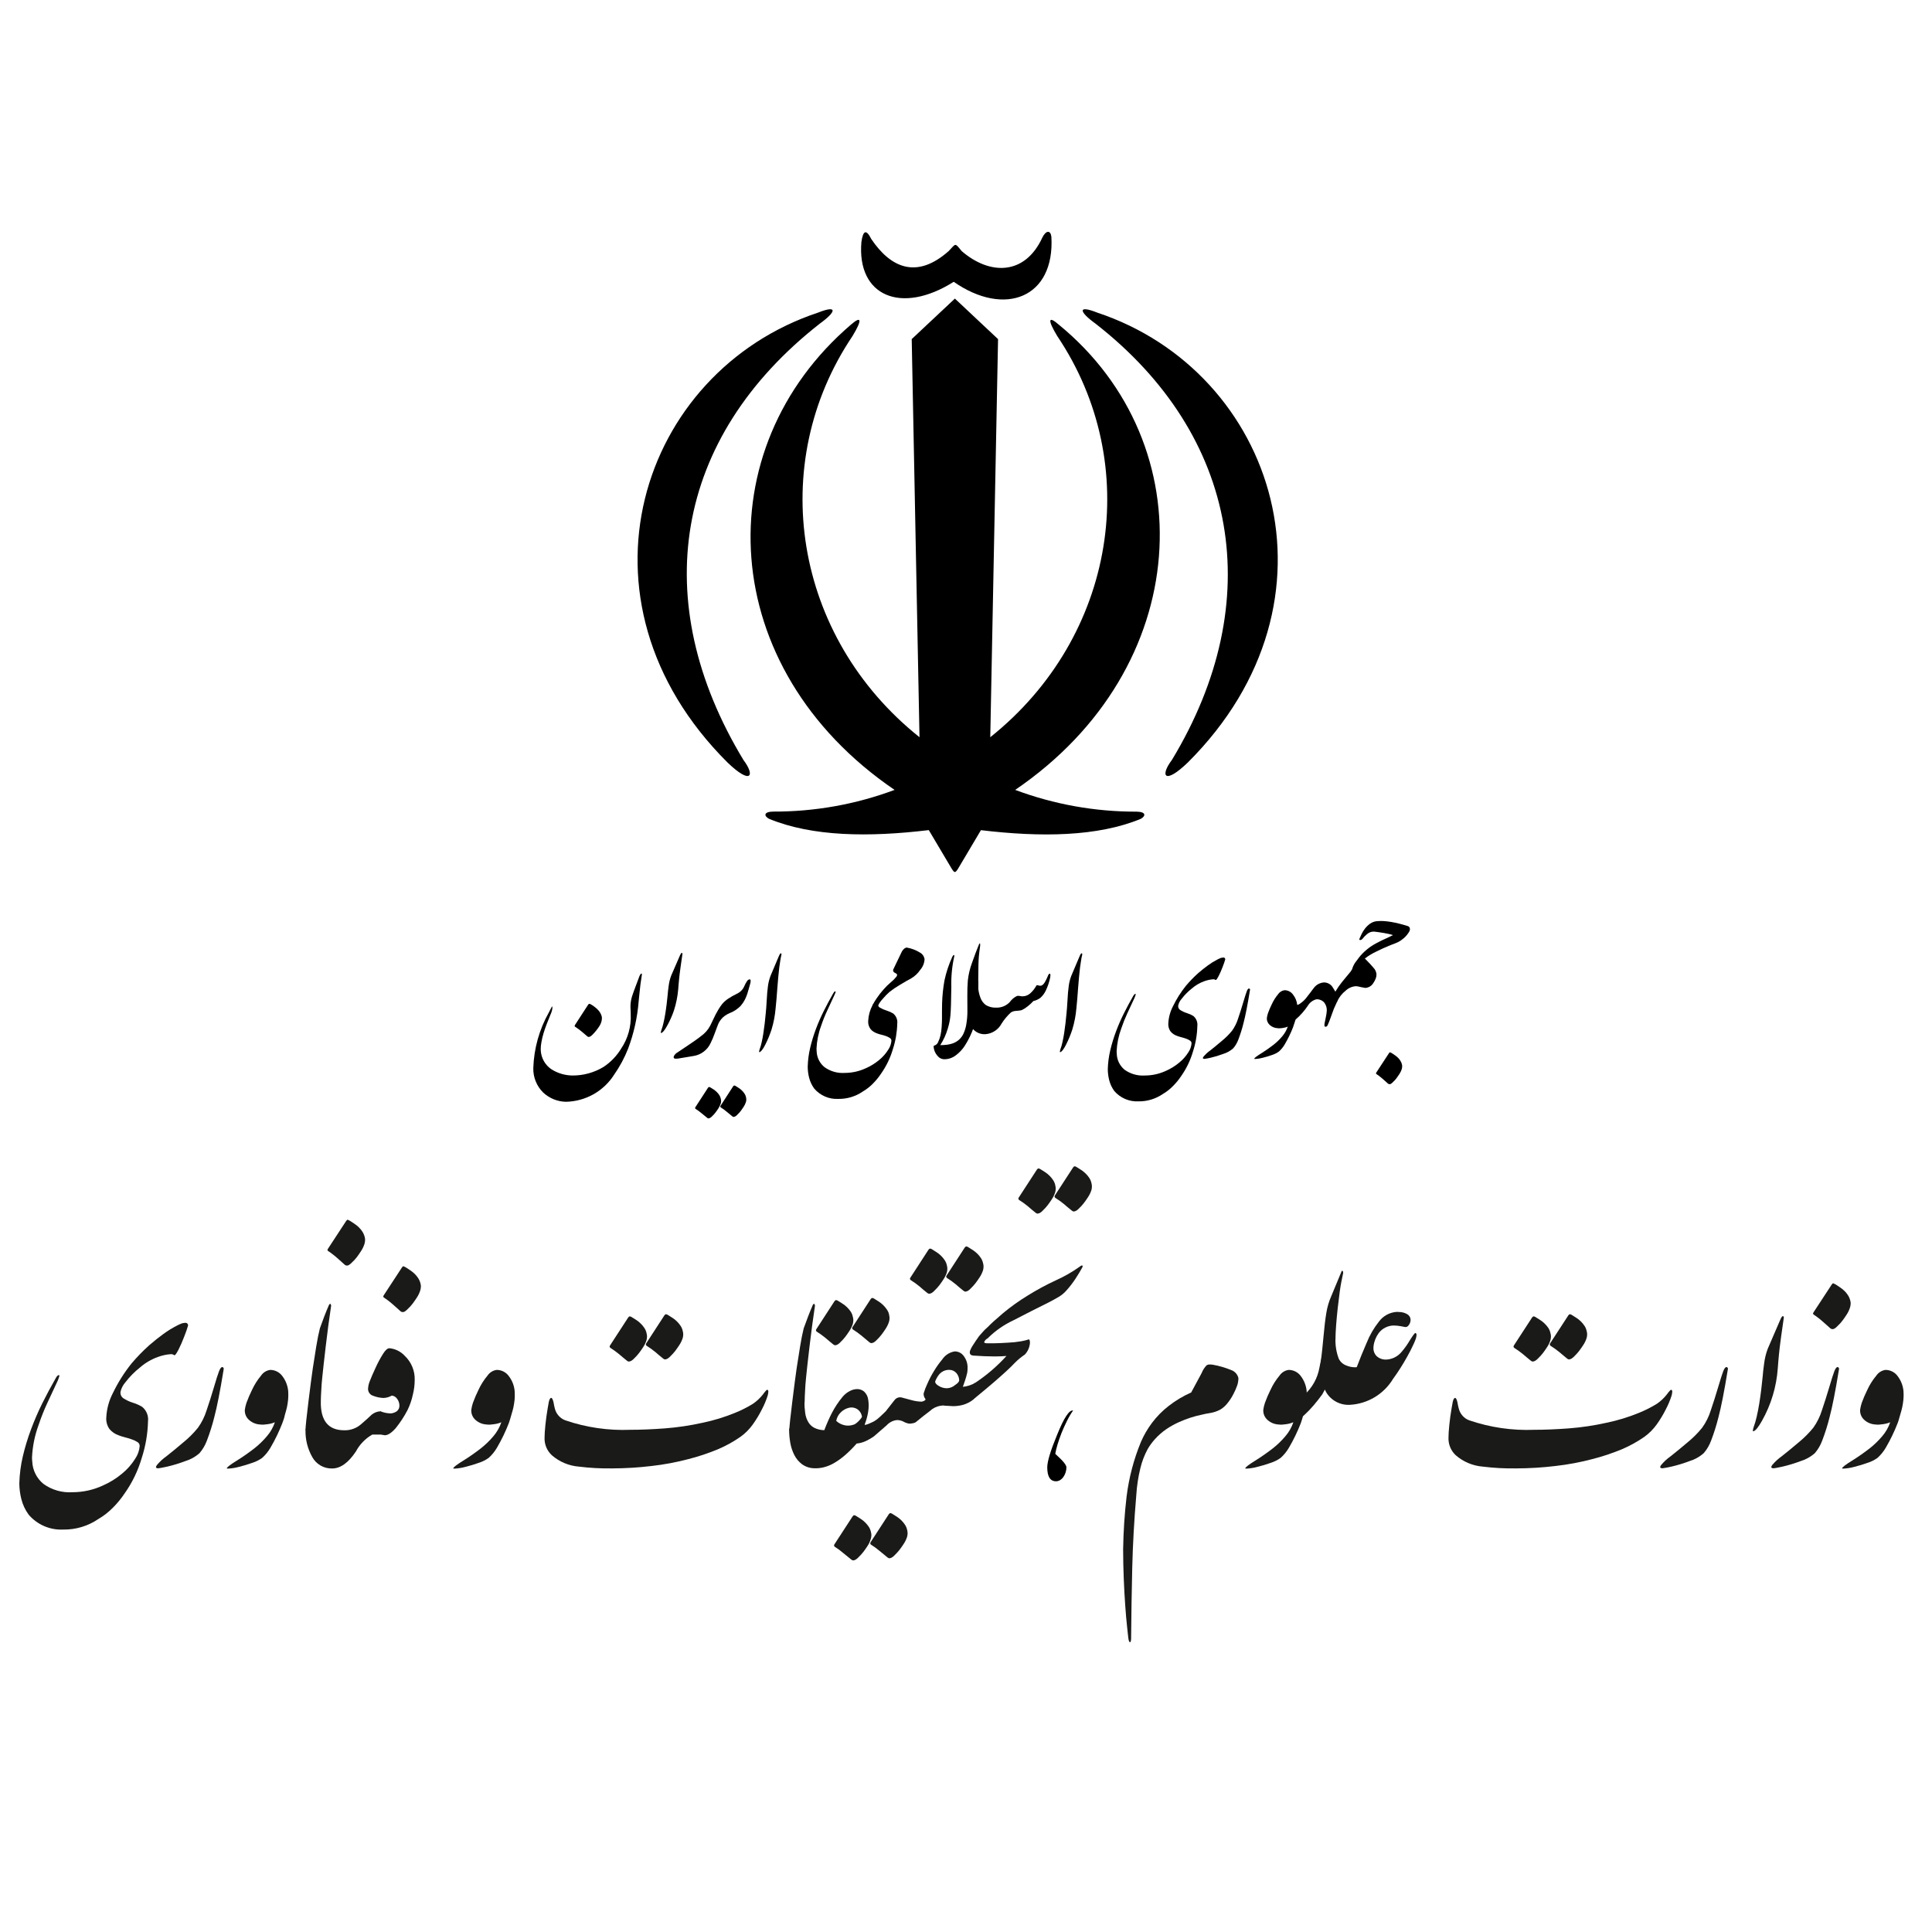 <?xml version="1.0" encoding="UTF-8"?> <svg xmlns="http://www.w3.org/2000/svg" width="100" height="100" viewBox="0 0 100 100" fill="none"><path d="M54.914 75.529C55.103 75.719 55.198 75.859 55.198 75.949C55.198 76.033 55.185 76.119 55.158 76.207C55.132 76.291 55.096 76.367 55.049 76.434C55.003 76.504 54.946 76.56 54.879 76.604C54.812 76.648 54.739 76.67 54.66 76.67C54.358 76.67 54.206 76.429 54.206 75.949C54.206 75.646 54.375 75.087 54.713 74.272C55.068 73.389 55.345 72.968 55.543 73.009C55.432 73.163 55.326 73.344 55.224 73.551C55.122 73.755 55.029 73.961 54.944 74.171C54.863 74.381 54.793 74.582 54.735 74.774C54.679 74.963 54.642 75.122 54.621 75.25L54.914 75.529Z" fill="black"></path><path fill-rule="evenodd" clip-rule="evenodd" d="M49.366 14.585C46.647 16.304 44.346 15.324 44.586 12.527C44.672 11.913 44.842 11.86 45.094 12.367C46.088 13.845 47.434 14.479 49.108 12.991C49.494 12.587 49.41 12.555 49.779 12.998C51.21 14.238 53.043 14.28 53.956 12.287C54.148 11.906 54.379 11.914 54.419 12.253C54.605 15.409 52.011 16.429 49.364 14.586L49.366 14.585ZM56.702 16.75C64.135 22.545 65.62 31.13 60.657 39.336C60.04 40.148 60.256 40.647 61.483 39.465C69.909 31.068 66.019 19.247 56.794 16.181C55.764 15.771 55.846 16.133 56.702 16.75ZM49.264 44.97C49.408 45.192 49.439 45.192 49.585 44.97L50.773 42.969C53.869 43.339 56.802 43.309 59.045 42.384C59.313 42.234 59.326 42.019 58.834 42.011C56.687 42.018 54.556 41.636 52.546 40.885C61.809 34.574 62.368 23.003 54.808 16.808C54.261 16.329 54.205 16.537 54.722 17.393C59.182 24.021 57.785 32.948 51.256 38.159L51.659 17.553L49.425 15.455L47.19 17.552L47.593 38.158C41.065 32.947 39.667 24.02 44.127 17.392C44.644 16.537 44.589 16.328 44.041 16.807C36.554 23.219 37.04 34.574 46.303 40.885C44.293 41.635 42.163 42.016 40.016 42.007C39.523 42.017 39.534 42.233 39.802 42.38C42.045 43.307 44.978 43.338 48.074 42.966L49.264 44.97ZM42.434 16.75C34.869 22.675 33.516 31.13 38.48 39.336C39.096 40.148 38.881 40.647 37.654 39.465C29.228 31.068 33.118 19.247 42.342 16.181C43.373 15.771 43.29 16.133 42.434 16.75Z" fill="black"></path><path d="M33.078 51.611C33.07 51.684 33.063 51.757 33.057 51.825C32.991 52.664 32.807 53.491 32.51 54.279C32.323 54.755 32.08 55.207 31.787 55.626C31.519 56.047 31.151 56.396 30.715 56.641C30.279 56.885 29.79 57.018 29.29 57.028C28.852 57.019 28.434 56.848 28.114 56.549C27.947 56.384 27.815 56.186 27.727 55.967C27.639 55.749 27.597 55.515 27.604 55.279C27.637 54.272 27.912 53.288 28.406 52.41L28.569 52.094C28.589 52.088 28.596 52.123 28.59 52.196C28.575 52.304 28.543 52.41 28.496 52.508C28.43 52.668 28.366 52.83 28.302 52.994C28.238 53.158 28.182 53.32 28.133 53.481C28.086 53.636 28.049 53.794 28.022 53.954C28 54.069 27.988 54.187 27.988 54.304C27.988 54.336 27.989 54.369 27.992 54.403C28.007 54.591 28.064 54.774 28.159 54.937C28.254 55.1 28.385 55.24 28.541 55.346C28.866 55.551 29.241 55.663 29.625 55.668C30.19 55.672 30.745 55.52 31.23 55.23C31.604 54.985 31.918 54.659 32.15 54.277C32.503 53.753 32.677 53.129 32.646 52.498C32.646 52.387 32.642 52.273 32.633 52.156C32.629 51.984 32.649 51.812 32.693 51.645C32.736 51.491 32.858 51.153 33.058 50.632C33.08 50.554 33.114 50.48 33.16 50.413C33.171 50.402 33.184 50.395 33.199 50.392C33.206 50.392 33.212 50.395 33.216 50.4C33.222 50.412 33.226 50.425 33.225 50.438C33.224 50.469 33.219 50.499 33.212 50.528L33.147 50.973L33.078 51.611ZM31.141 52.594C31.15 52.629 31.155 52.665 31.154 52.701C31.154 52.75 31.148 52.799 31.137 52.847C31.113 52.95 31.07 53.047 31.009 53.134C30.992 53.162 30.971 53.194 30.945 53.229C30.919 53.264 30.891 53.302 30.861 53.339C30.831 53.375 30.801 53.412 30.769 53.448C30.738 53.483 30.708 53.516 30.679 53.544C30.647 53.578 30.611 53.609 30.573 53.636C30.551 53.651 30.526 53.662 30.5 53.668C30.49 53.671 30.48 53.672 30.47 53.672C30.461 53.672 30.453 53.671 30.445 53.668C30.431 53.662 30.418 53.655 30.406 53.647C30.304 53.561 30.201 53.474 30.098 53.386C29.992 53.297 29.881 53.216 29.764 53.142C29.753 53.132 29.745 53.119 29.743 53.104C29.746 53.084 29.753 53.065 29.764 53.048L30.449 51.992C30.471 51.966 30.493 51.955 30.513 51.958C30.536 51.962 30.558 51.971 30.577 51.983C30.703 52.054 30.82 52.141 30.923 52.242C31.026 52.337 31.102 52.459 31.141 52.594Z" fill="black"></path><path d="M35.195 49.452C35.232 49.366 35.262 49.323 35.285 49.323C35.307 49.323 35.323 49.337 35.323 49.366C35.323 49.379 35.322 49.392 35.319 49.404C35.273 49.715 35.242 49.934 35.225 50.061C35.205 50.207 35.189 50.329 35.177 50.426C35.166 50.523 35.156 50.616 35.148 50.697C35.139 50.779 35.132 50.857 35.126 50.934C35.12 51.012 35.114 51.099 35.105 51.199C35.073 51.571 35 51.938 34.886 52.294C34.793 52.568 34.675 52.834 34.535 53.087C34.4 53.331 34.294 53.459 34.217 53.469C34.208 53.469 34.204 53.463 34.204 53.448C34.208 53.403 34.218 53.359 34.234 53.316C34.278 53.197 34.313 53.075 34.341 52.951C34.375 52.805 34.406 52.65 34.433 52.484C34.46 52.318 34.485 52.148 34.506 51.973C34.528 51.798 34.545 51.631 34.56 51.474C34.565 51.38 34.583 51.231 34.611 51.026C34.633 50.846 34.676 50.669 34.74 50.499L35.195 49.452Z" fill="black"></path><path d="M38.718 51.31C38.677 51.465 38.62 51.614 38.547 51.756C38.489 51.868 38.417 51.973 38.333 52.068C38.257 52.144 38.174 52.212 38.085 52.273C37.994 52.335 37.896 52.387 37.793 52.427C37.698 52.465 37.608 52.514 37.524 52.573C37.455 52.621 37.394 52.678 37.34 52.742C37.256 52.839 37.191 52.952 37.148 53.073C37.093 53.214 37.038 53.363 36.981 53.52C36.925 53.677 36.86 53.83 36.786 53.98C36.705 54.161 36.579 54.318 36.42 54.437C36.261 54.557 36.075 54.634 35.878 54.661L35.096 54.791C35.074 54.794 35.046 54.796 35.013 54.798C34.989 54.8 34.964 54.8 34.94 54.798C34.892 54.783 34.867 54.756 34.867 54.717C34.868 54.699 34.872 54.681 34.88 54.665C34.925 54.579 34.995 54.509 35.08 54.464C35.3 54.318 35.475 54.201 35.606 54.111L35.928 53.892C36.01 53.835 36.073 53.788 36.126 53.751C36.178 53.713 36.23 53.672 36.286 53.627C36.489 53.486 36.653 53.298 36.765 53.079C36.816 52.98 36.864 52.883 36.906 52.787C36.948 52.692 36.994 52.601 37.041 52.509C37.088 52.418 37.139 52.328 37.193 52.238C37.25 52.144 37.313 52.053 37.381 51.966C37.468 51.864 37.568 51.774 37.68 51.699C37.824 51.602 37.976 51.515 38.133 51.44C38.314 51.361 38.457 51.214 38.531 51.03C38.565 50.951 38.606 50.875 38.653 50.803C38.667 50.775 38.688 50.75 38.713 50.73C38.739 50.71 38.768 50.696 38.799 50.688C38.836 50.694 38.854 50.722 38.854 50.773C38.854 50.806 38.849 50.84 38.842 50.872C38.827 50.929 38.81 50.994 38.789 51.067C38.767 51.14 38.746 51.219 38.718 51.31ZM37.307 56.865C37.318 56.905 37.324 56.947 37.324 56.989C37.324 57.031 37.318 57.073 37.307 57.113C37.277 57.207 37.234 57.296 37.179 57.378C37.13 57.451 37.081 57.524 37.033 57.585C36.983 57.65 36.928 57.711 36.869 57.767C36.84 57.8 36.807 57.828 36.77 57.852C36.748 57.867 36.723 57.878 36.697 57.884C36.681 57.89 36.663 57.89 36.646 57.884C36.632 57.879 36.619 57.872 36.608 57.863C36.508 57.784 36.411 57.703 36.316 57.624C36.216 57.539 36.11 57.462 35.999 57.393C35.989 57.38 35.981 57.366 35.978 57.35C35.981 57.332 35.988 57.314 35.999 57.299L36.649 56.298C36.669 56.273 36.688 56.261 36.707 56.262C36.729 56.265 36.75 56.273 36.769 56.286C36.826 56.32 36.883 56.359 36.942 56.394C36.999 56.432 37.053 56.476 37.102 56.525C37.15 56.572 37.193 56.625 37.231 56.681C37.268 56.737 37.294 56.799 37.307 56.865ZM38.611 56.788C38.622 56.828 38.628 56.87 38.628 56.912C38.628 56.954 38.622 56.995 38.611 57.036C38.581 57.13 38.538 57.219 38.483 57.301C38.434 57.374 38.385 57.447 38.337 57.509C38.286 57.573 38.231 57.634 38.172 57.69C38.143 57.723 38.11 57.751 38.074 57.776C38.051 57.79 38.026 57.801 38.001 57.808C37.984 57.813 37.966 57.813 37.949 57.808C37.935 57.802 37.923 57.795 37.911 57.787C37.811 57.706 37.714 57.627 37.619 57.547C37.519 57.462 37.414 57.385 37.303 57.316C37.292 57.304 37.284 57.289 37.281 57.273C37.284 57.254 37.291 57.237 37.303 57.222L37.952 56.221C37.972 56.196 37.992 56.183 38.01 56.185C38.032 56.188 38.053 56.196 38.072 56.208C38.129 56.242 38.187 56.281 38.246 56.318C38.36 56.393 38.458 56.49 38.534 56.604C38.572 56.659 38.599 56.722 38.614 56.788H38.611Z" fill="black"></path><path d="M40.321 49.473C40.358 49.387 40.388 49.344 40.411 49.344C40.434 49.344 40.45 49.359 40.45 49.387C40.449 49.4 40.448 49.413 40.445 49.425C40.42 49.528 40.4 49.631 40.385 49.735C40.363 49.881 40.345 49.997 40.334 50.08C40.317 50.226 40.3 50.39 40.283 50.572C40.266 50.754 40.25 50.941 40.236 51.131C40.221 51.322 40.207 51.514 40.193 51.696C40.178 51.879 40.163 52.042 40.146 52.188C40.115 52.559 40.045 52.926 39.937 53.282C39.848 53.556 39.738 53.822 39.608 54.078C39.482 54.322 39.38 54.449 39.304 54.46C39.295 54.46 39.291 54.453 39.291 54.439C39.295 54.394 39.305 54.349 39.321 54.306C39.364 54.187 39.399 54.065 39.426 53.941C39.459 53.795 39.488 53.639 39.513 53.473C39.539 53.307 39.562 53.135 39.582 52.962C39.602 52.789 39.618 52.621 39.633 52.465C39.648 52.308 39.67 52.094 39.684 51.797C39.698 51.501 39.72 51.254 39.748 51.049C39.771 50.869 39.814 50.693 39.877 50.523L40.321 49.473Z" fill="black"></path><path d="M43.19 51.503C43.065 51.771 42.938 52.042 42.812 52.318C42.692 52.575 42.587 52.838 42.498 53.107C42.359 53.483 42.28 53.88 42.262 54.281C42.262 54.33 42.264 54.378 42.27 54.427C42.277 54.582 42.316 54.735 42.386 54.874C42.455 55.013 42.554 55.136 42.674 55.234C42.977 55.453 43.347 55.559 43.72 55.534C44.096 55.534 44.468 55.452 44.81 55.294C45.062 55.184 45.296 55.039 45.507 54.863C45.691 54.713 45.849 54.534 45.975 54.333C46.069 54.196 46.126 54.036 46.14 53.871C46.141 53.841 46.133 53.812 46.118 53.786C46.104 53.76 46.082 53.739 46.057 53.725C45.991 53.681 45.92 53.646 45.845 53.622C45.762 53.593 45.676 53.568 45.588 53.549C45.515 53.531 45.444 53.508 45.374 53.48C45.251 53.437 45.141 53.361 45.056 53.261C44.966 53.137 44.924 52.984 44.938 52.831C44.953 52.549 45.03 52.273 45.165 52.024C45.189 51.992 45.219 51.965 45.254 51.946C45.28 51.929 45.311 51.922 45.342 51.924C45.368 51.927 45.394 51.937 45.414 51.954C45.437 51.972 45.452 51.998 45.459 52.027C45.451 52.07 45.479 52.112 45.543 52.155C45.658 52.221 45.781 52.274 45.908 52.313C46.022 52.348 46.131 52.397 46.232 52.459C46.309 52.522 46.367 52.602 46.404 52.693C46.441 52.785 46.454 52.883 46.442 52.981C46.431 53.428 46.356 53.87 46.218 54.295C46.084 54.756 45.873 55.192 45.595 55.584C45.475 55.764 45.337 55.931 45.185 56.085C45.027 56.246 44.849 56.385 44.655 56.499C44.281 56.755 43.838 56.887 43.385 56.879C43.151 56.891 42.918 56.849 42.703 56.756C42.488 56.664 42.297 56.523 42.145 56.345C42.021 56.176 41.931 55.985 41.88 55.782C41.833 55.597 41.808 55.407 41.807 55.216C41.816 54.886 41.858 54.558 41.934 54.237C42.012 53.907 42.111 53.583 42.23 53.266C42.349 52.947 42.486 52.635 42.638 52.33C42.791 52.025 42.947 51.733 43.106 51.455C43.132 51.411 43.147 51.387 43.149 51.382C43.177 51.336 43.203 51.313 43.226 51.313C43.23 51.313 43.235 51.315 43.239 51.317H43.243C43.246 51.321 43.248 51.325 43.25 51.329C43.251 51.334 43.252 51.338 43.252 51.343C43.251 51.352 43.25 51.361 43.247 51.369C43.233 51.392 43.216 51.435 43.19 51.503Z" fill="black"></path><path d="M45.161 52.025C45.229 51.897 45.305 51.774 45.388 51.655C45.491 51.504 45.603 51.36 45.724 51.223C45.843 51.086 45.972 50.958 46.111 50.841C46.207 50.765 46.294 50.679 46.371 50.584C46.407 50.55 46.43 50.505 46.435 50.456C46.435 50.425 46.397 50.39 46.32 50.353C46.294 50.343 46.271 50.326 46.254 50.303C46.237 50.28 46.227 50.253 46.226 50.225C46.226 50.213 46.227 50.202 46.23 50.19C46.474 49.675 46.626 49.357 46.688 49.237C46.776 49.103 46.863 49.04 46.948 49.049C47.183 49.09 47.408 49.176 47.611 49.302C47.677 49.336 47.733 49.386 47.776 49.447C47.818 49.508 47.845 49.578 47.855 49.652C47.844 49.856 47.764 50.051 47.628 50.203C47.508 50.383 47.349 50.533 47.162 50.641C47.02 50.715 46.825 50.827 46.578 50.977C46.391 51.086 46.211 51.208 46.04 51.342C45.912 51.454 45.794 51.576 45.685 51.707C45.594 51.803 45.518 51.911 45.458 52.029C45.413 52.063 45.36 52.084 45.304 52.089C45.251 52.083 45.202 52.06 45.161 52.025Z" fill="black"></path><path d="M50.621 51.88C50.609 52.108 50.58 52.335 50.536 52.559C50.502 52.764 50.458 52.967 50.401 53.166C50.285 53.507 50.128 53.833 49.933 54.135C49.812 54.321 49.659 54.483 49.482 54.616C49.313 54.75 49.105 54.824 48.889 54.826C48.788 54.829 48.689 54.796 48.61 54.734C48.525 54.662 48.456 54.574 48.406 54.475C48.359 54.382 48.331 54.28 48.325 54.175C48.325 54.15 48.325 54.135 48.336 54.129C48.346 54.123 48.357 54.118 48.368 54.116C48.41 54.102 48.449 54.079 48.482 54.049C48.514 54.019 48.539 53.982 48.556 53.941C48.611 53.829 48.652 53.711 48.68 53.59C48.712 53.446 48.732 53.3 48.74 53.152C48.752 52.982 48.757 52.834 48.757 52.715V52.343C48.757 52.215 48.757 52.08 48.762 51.941C48.774 51.539 48.815 51.139 48.886 50.744C48.975 50.327 49.11 49.921 49.287 49.534C49.321 49.461 49.349 49.429 49.371 49.431C49.393 49.433 49.4 49.454 49.394 49.491C49.277 50.014 49.225 50.55 49.24 51.086C49.232 51.819 49.217 52.304 49.195 52.542C49.175 52.775 49.13 53.005 49.061 53.228C48.972 53.535 48.84 53.827 48.668 54.096C48.785 54.096 48.903 54.089 49.02 54.075C49.133 54.061 49.243 54.033 49.349 53.992C49.456 53.95 49.555 53.889 49.641 53.813C49.737 53.726 49.815 53.62 49.869 53.502C49.939 53.349 49.989 53.187 50.015 53.02C50.055 52.794 50.074 52.564 50.073 52.334C50.073 52.137 50.073 51.887 50.069 51.582C50.066 51.277 50.074 50.998 50.095 50.748C50.129 50.434 50.203 50.125 50.314 49.829C50.439 49.469 50.559 49.154 50.673 48.88C50.69 48.846 50.704 48.828 50.715 48.828L50.724 48.833C50.73 48.838 50.733 48.857 50.733 48.888C50.733 48.919 50.733 48.965 50.724 49.025C50.674 49.339 50.647 49.656 50.643 49.974L50.621 51.88Z" fill="black"></path><path d="M52.896 52.278C52.849 52.294 52.8 52.304 52.75 52.308L52.596 52.324C52.499 52.325 52.404 52.353 52.323 52.405C52.139 52.575 51.977 52.768 51.843 52.979C51.761 53.135 51.64 53.268 51.492 53.364C51.343 53.461 51.173 53.518 50.997 53.53C50.838 53.538 50.681 53.499 50.545 53.417C50.409 53.335 50.301 53.213 50.236 53.069C50.118 52.774 50.066 52.457 50.082 52.141C50.091 51.778 50.156 51.419 50.274 51.076C50.377 50.842 50.474 50.726 50.566 50.726C50.587 50.726 50.609 50.744 50.635 50.781V51.174C50.652 51.324 50.685 51.471 50.736 51.612C50.787 51.771 50.884 51.911 51.016 52.014C51.175 52.113 51.362 52.163 51.55 52.155C51.683 52.161 51.815 52.139 51.938 52.09C52.062 52.04 52.173 51.965 52.264 51.868C52.359 51.736 52.484 51.629 52.629 51.556C52.657 51.547 52.686 51.543 52.715 51.544C52.739 51.544 52.764 51.547 52.788 51.552C52.839 51.566 52.892 51.571 52.946 51.569C53.088 51.564 53.223 51.508 53.328 51.413C53.449 51.305 53.551 51.177 53.63 51.035C53.633 51.025 53.639 51.016 53.647 51.009C53.652 51.004 53.658 50.999 53.665 50.996C53.671 50.994 53.678 50.992 53.686 50.992C53.693 50.992 53.7 50.994 53.707 50.996C53.749 51.009 53.793 51.018 53.838 51.022C53.879 51.024 53.919 51.012 53.953 50.988C54.002 50.95 54.044 50.903 54.075 50.849C54.13 50.755 54.179 50.657 54.221 50.557C54.258 50.452 54.294 50.399 54.327 50.399C54.333 50.4 54.339 50.401 54.345 50.403C54.361 50.403 54.37 50.431 54.37 50.476C54.369 50.518 54.365 50.559 54.357 50.6C54.309 50.833 54.233 51.059 54.129 51.274C54.063 51.415 53.969 51.541 53.853 51.646C53.745 51.727 53.62 51.785 53.488 51.814C53.4 51.911 53.304 52 53.201 52.081C53.108 52.159 53.005 52.225 52.896 52.278Z" fill="black"></path><path d="M55.889 49.473C55.926 49.387 55.956 49.344 55.978 49.344C56.001 49.344 56.017 49.359 56.017 49.387C56.017 49.4 56.016 49.413 56.013 49.425C55.987 49.528 55.968 49.631 55.953 49.735C55.93 49.881 55.913 49.997 55.902 50.08C55.884 50.226 55.868 50.389 55.85 50.572C55.833 50.754 55.818 50.941 55.803 51.131C55.789 51.322 55.775 51.514 55.76 51.696C55.746 51.879 55.73 52.042 55.714 52.188C55.682 52.559 55.612 52.926 55.504 53.282C55.416 53.556 55.306 53.822 55.175 54.078C55.05 54.322 54.948 54.449 54.871 54.46C54.863 54.46 54.858 54.453 54.858 54.439C54.863 54.394 54.873 54.349 54.888 54.306C54.932 54.187 54.967 54.065 54.993 53.941C55.026 53.795 55.056 53.639 55.081 53.473C55.106 53.307 55.129 53.135 55.15 52.962C55.17 52.789 55.186 52.621 55.201 52.465C55.215 52.308 55.238 52.094 55.252 51.797C55.266 51.501 55.288 51.254 55.316 51.049C55.338 50.869 55.381 50.693 55.444 50.523L55.889 49.473Z" fill="black"></path><path d="M58.728 51.637C58.602 51.904 58.476 52.176 58.349 52.451C58.23 52.708 58.125 52.971 58.035 53.24C57.895 53.617 57.815 54.014 57.796 54.415C57.796 54.464 57.798 54.513 57.804 54.561C57.811 54.717 57.85 54.869 57.92 55.008C57.99 55.148 58.088 55.27 58.208 55.369C58.512 55.587 58.881 55.693 59.254 55.668C59.63 55.668 60.002 55.587 60.344 55.429C60.596 55.319 60.831 55.173 61.041 54.997C61.225 54.847 61.383 54.668 61.509 54.467C61.603 54.33 61.66 54.171 61.674 54.005C61.675 53.976 61.667 53.946 61.653 53.921C61.638 53.895 61.617 53.874 61.591 53.859C61.525 53.816 61.454 53.781 61.379 53.756C61.296 53.728 61.211 53.702 61.122 53.68C61.05 53.662 60.978 53.639 60.908 53.611C60.785 53.567 60.675 53.492 60.59 53.392C60.5 53.268 60.458 53.115 60.472 52.962C60.489 52.657 60.57 52.358 60.712 52.087C60.894 51.71 61.118 51.355 61.379 51.029C61.577 50.794 61.791 50.573 62.02 50.368C62.197 50.215 62.367 50.08 62.531 49.962C62.684 49.85 62.844 49.751 63.012 49.665C63.07 49.633 63.13 49.606 63.192 49.583C63.233 49.571 63.276 49.564 63.32 49.562C63.333 49.562 63.346 49.563 63.359 49.566C63.377 49.574 63.392 49.586 63.403 49.602C63.413 49.618 63.419 49.637 63.419 49.656C63.404 49.707 63.384 49.77 63.359 49.844C63.333 49.919 63.304 49.995 63.273 50.075C63.241 50.154 63.208 50.234 63.175 50.312C63.141 50.39 63.108 50.458 63.076 50.522C63.051 50.572 63.022 50.62 62.991 50.667C62.965 50.706 62.946 50.724 62.935 50.721L62.927 50.726C62.92 50.725 62.914 50.724 62.908 50.721C62.902 50.718 62.897 50.714 62.892 50.708C62.866 50.692 62.834 50.684 62.803 50.687C62.642 50.698 62.483 50.732 62.332 50.788C62.094 50.873 61.875 51.002 61.685 51.168C61.491 51.321 61.316 51.498 61.165 51.694C61.078 51.791 61.016 51.908 60.986 52.034C60.983 52.048 60.981 52.062 60.981 52.077C60.981 52.114 60.99 52.15 61.006 52.184C61.023 52.217 61.046 52.246 61.075 52.269C61.188 52.343 61.311 52.401 61.44 52.44C61.554 52.475 61.663 52.524 61.765 52.586C61.841 52.648 61.9 52.729 61.937 52.82C61.973 52.911 61.986 53.01 61.974 53.108C61.964 53.554 61.888 53.997 61.75 54.421C61.616 54.883 61.406 55.319 61.128 55.711C61.008 55.89 60.87 56.057 60.717 56.21C60.56 56.372 60.382 56.512 60.187 56.626C59.814 56.881 59.37 57.014 58.918 57.006C58.684 57.017 58.451 56.974 58.236 56.882C58.021 56.789 57.83 56.649 57.677 56.472C57.553 56.303 57.463 56.112 57.412 55.909C57.365 55.724 57.341 55.534 57.339 55.343C57.348 55.013 57.391 54.685 57.467 54.364C57.545 54.034 57.644 53.71 57.763 53.393C57.882 53.074 58.018 52.761 58.17 52.457C58.323 52.152 58.479 51.86 58.639 51.581C58.664 51.539 58.678 51.515 58.681 51.508C58.713 51.465 58.743 51.444 58.771 51.444H58.775C58.779 51.447 58.781 51.451 58.782 51.456C58.784 51.46 58.785 51.465 58.784 51.469C58.784 51.478 58.782 51.487 58.78 51.495C58.77 51.525 58.754 51.571 58.728 51.637Z" fill="black"></path><path d="M64.693 51.281C64.57 52.034 64.46 52.596 64.361 52.966C64.29 53.254 64.2 53.537 64.094 53.815C64.033 53.978 63.944 54.129 63.831 54.261C63.679 54.396 63.5 54.496 63.305 54.553C63.096 54.632 62.883 54.697 62.666 54.747C62.56 54.773 62.453 54.793 62.345 54.807C62.302 54.807 62.272 54.796 62.264 54.781C62.263 54.78 62.261 54.778 62.261 54.776C62.26 54.773 62.26 54.771 62.26 54.769C62.264 54.74 62.276 54.714 62.294 54.692C62.394 54.572 62.508 54.465 62.636 54.376C62.807 54.241 63.01 54.075 63.245 53.875C63.439 53.718 63.616 53.541 63.773 53.347C63.909 53.157 64.014 52.946 64.083 52.723C64.173 52.459 64.261 52.183 64.346 51.895C64.431 51.607 64.493 51.413 64.532 51.312C64.571 51.209 64.609 51.159 64.65 51.166C64.69 51.172 64.701 51.194 64.701 51.234C64.7 51.25 64.697 51.266 64.693 51.281Z" fill="black"></path><path d="M66.926 53.175C66.807 53.482 66.662 53.778 66.494 54.062C66.415 54.198 66.314 54.321 66.197 54.426C66.09 54.504 65.971 54.563 65.845 54.604C65.686 54.661 65.524 54.71 65.36 54.75C65.235 54.784 65.108 54.805 64.979 54.812C64.944 54.812 64.928 54.812 64.928 54.807L64.923 54.799C64.923 54.762 65.043 54.669 65.282 54.521C65.502 54.385 65.715 54.236 65.919 54.076C66.085 53.946 66.236 53.8 66.37 53.638C66.496 53.491 66.593 53.321 66.655 53.138C66.618 53.154 66.579 53.168 66.54 53.179C66.492 53.192 66.443 53.202 66.394 53.209C66.343 53.216 66.296 53.221 66.248 53.224C66.208 53.227 66.168 53.225 66.128 53.219C65.978 53.213 65.836 53.155 65.724 53.055C65.673 53.01 65.632 52.953 65.606 52.89C65.579 52.827 65.568 52.758 65.573 52.69C65.584 52.604 65.604 52.519 65.632 52.437C65.689 52.28 65.755 52.127 65.829 51.977C65.914 51.791 66.024 51.616 66.156 51.459C66.193 51.403 66.242 51.356 66.299 51.321C66.356 51.285 66.42 51.262 66.487 51.253C66.573 51.253 66.657 51.273 66.733 51.312C66.809 51.351 66.875 51.408 66.925 51.478C67.048 51.633 67.125 51.821 67.145 52.018C67.145 52.061 67.15 52.104 67.15 52.147C67.15 52.21 67.147 52.272 67.141 52.335C67.132 52.423 67.119 52.511 67.101 52.598C67.085 52.671 67.061 52.758 67.028 52.867C66.994 52.977 66.961 53.081 66.926 53.175Z" fill="black"></path><path d="M69.043 52.209L68.802 52.866C68.769 52.952 68.741 53.012 68.721 53.058C68.696 53.115 68.66 53.144 68.615 53.144C68.605 53.144 68.595 53.142 68.585 53.139C68.562 53.134 68.551 53.107 68.551 53.058C68.551 53.03 68.554 53.001 68.559 52.973C68.576 52.894 68.591 52.818 68.606 52.746C68.621 52.675 68.63 52.608 68.645 52.545C68.659 52.465 68.669 52.383 68.675 52.302C68.679 52.154 68.632 52.008 68.542 51.891C68.491 51.834 68.428 51.79 68.358 51.761C68.287 51.732 68.211 51.72 68.135 51.724C67.952 51.771 67.795 51.888 67.698 52.049C67.521 52.315 67.309 52.555 67.069 52.764L66.795 52.983C66.781 52.883 66.774 52.783 66.774 52.683C66.774 52.623 66.777 52.562 66.783 52.499C66.801 52.334 66.846 52.172 66.915 52.021C66.949 52.027 66.983 52.03 67.017 52.03C67.045 52.029 67.072 52.028 67.099 52.025C67.186 52.012 67.268 51.973 67.334 51.914C67.432 51.845 67.519 51.763 67.595 51.67C67.663 51.584 67.731 51.497 67.798 51.409C67.864 51.321 67.931 51.233 67.998 51.143C68.059 51.058 68.139 50.988 68.232 50.937C68.324 50.887 68.427 50.857 68.532 50.851C68.614 50.851 68.695 50.871 68.768 50.908C68.842 50.945 68.906 50.998 68.955 51.064C69.023 51.17 69.075 51.252 69.109 51.31C69.142 51.368 69.173 51.421 69.199 51.466C69.217 51.501 69.227 51.539 69.228 51.578C69.228 51.646 69.228 51.693 69.228 51.719C69.227 51.743 69.225 51.768 69.22 51.792C69.215 51.813 69.21 51.833 69.204 51.854L69.043 52.209Z" fill="black"></path><path d="M70.306 49.611C70.36 49.574 70.425 49.558 70.49 49.564C70.545 49.566 70.598 49.582 70.644 49.611C70.839 49.806 70.988 49.965 71.091 50.09C71.18 50.182 71.235 50.301 71.247 50.428C71.248 50.503 71.234 50.577 71.208 50.647C71.177 50.727 71.137 50.803 71.088 50.874C71.045 50.949 70.985 51.011 70.912 51.057C70.839 51.102 70.755 51.129 70.67 51.135C70.67 51.135 70.59 51.121 70.439 51.092C70.356 51.067 70.269 51.051 70.182 51.045C69.986 51.058 69.8 51.138 69.656 51.272C69.459 51.426 69.303 51.627 69.203 51.856C69.189 51.864 69.168 51.875 69.141 51.888C69.111 51.901 69.078 51.911 69.045 51.916C69.028 51.917 69.011 51.917 68.993 51.916C68.975 51.917 68.957 51.917 68.938 51.916C68.899 51.906 68.863 51.885 68.835 51.856C68.968 51.581 69.12 51.315 69.289 51.06C69.394 50.914 69.501 50.778 69.609 50.65C69.717 50.521 69.813 50.406 69.896 50.304C69.93 50.259 69.96 50.212 69.986 50.162C70.022 50.036 70.079 49.917 70.154 49.81L70.306 49.611Z" fill="black"></path><path d="M70.648 49.611C70.585 49.658 70.507 49.68 70.429 49.673C70.38 49.67 70.335 49.647 70.303 49.611C70.37 49.519 70.445 49.431 70.525 49.35C70.66 49.215 70.806 49.093 70.963 48.985C71.058 48.923 71.152 48.866 71.248 48.815C71.343 48.763 71.439 48.715 71.534 48.669L71.818 48.539C71.912 48.496 72.007 48.45 72.101 48.402C72.037 48.379 71.972 48.361 71.906 48.346C71.822 48.326 71.733 48.308 71.639 48.293C71.545 48.278 71.453 48.263 71.363 48.25C71.273 48.237 71.2 48.228 71.144 48.222C71.077 48.215 71.008 48.223 70.944 48.243C70.879 48.264 70.82 48.297 70.768 48.342C70.677 48.414 70.596 48.498 70.525 48.59C70.51 48.609 70.491 48.625 70.47 48.637C70.448 48.649 70.425 48.656 70.4 48.658C70.393 48.659 70.385 48.657 70.378 48.653C70.371 48.649 70.366 48.644 70.362 48.636C70.359 48.631 70.357 48.626 70.358 48.62C70.359 48.605 70.363 48.59 70.371 48.577C70.396 48.52 70.431 48.444 70.475 48.348C70.523 48.247 70.582 48.152 70.651 48.064C70.725 47.968 70.813 47.883 70.911 47.812C71.019 47.736 71.145 47.69 71.276 47.679C71.339 47.673 71.405 47.67 71.473 47.67C71.522 47.67 71.574 47.672 71.631 47.675C71.761 47.684 71.891 47.7 72.02 47.722C72.154 47.745 72.291 47.774 72.431 47.81C72.57 47.846 72.709 47.883 72.845 47.927C72.873 47.932 72.899 47.944 72.921 47.962C72.943 47.98 72.959 48.003 72.969 48.029C72.975 48.049 72.978 48.069 72.978 48.089C72.977 48.128 72.968 48.166 72.952 48.201C72.879 48.332 72.784 48.45 72.672 48.551C72.574 48.637 72.466 48.711 72.35 48.77C72.295 48.796 72.238 48.821 72.178 48.843C72.114 48.871 72.048 48.895 71.982 48.916C71.702 49.03 71.438 49.15 71.191 49.275C70.999 49.368 70.817 49.48 70.648 49.611ZM72.563 55.092C72.572 55.124 72.576 55.157 72.576 55.191C72.576 55.24 72.568 55.289 72.555 55.337C72.525 55.431 72.482 55.52 72.426 55.602C72.378 55.675 72.329 55.748 72.28 55.812C72.23 55.88 72.172 55.943 72.109 55.999C72.037 56.077 71.978 56.116 71.938 56.117C71.904 56.12 71.87 56.11 71.844 56.089L71.718 55.976C71.665 55.929 71.61 55.881 71.553 55.83C71.496 55.779 71.44 55.736 71.385 55.693C71.329 55.65 71.283 55.62 71.246 55.595C71.234 55.586 71.225 55.575 71.22 55.561C71.22 55.549 71.226 55.529 71.246 55.501L71.896 54.508C71.918 54.477 71.935 54.463 71.947 54.466C71.975 54.476 72.002 54.489 72.028 54.504C72.082 54.538 72.138 54.577 72.195 54.614C72.251 54.652 72.304 54.695 72.353 54.742C72.402 54.789 72.445 54.842 72.481 54.9C72.519 54.959 72.547 55.023 72.564 55.091L72.563 55.092Z" fill="black"></path><path d="M18.878 64.033C18.891 64.079 18.898 64.126 18.897 64.174C18.897 64.243 18.887 64.311 18.867 64.378C18.825 64.515 18.762 64.645 18.682 64.764C18.612 64.869 18.543 64.974 18.473 65.066C18.399 65.163 18.317 65.254 18.226 65.336C18.121 65.441 18.039 65.503 17.981 65.505C17.932 65.51 17.884 65.495 17.846 65.465L17.664 65.301C17.589 65.234 17.51 65.166 17.428 65.092C17.346 65.017 17.265 64.956 17.185 64.896C17.121 64.845 17.055 64.798 16.986 64.754C16.968 64.743 16.955 64.725 16.949 64.705C16.949 64.688 16.956 64.66 16.986 64.619L17.919 63.194C17.953 63.149 17.977 63.128 17.994 63.132C18.034 63.147 18.073 63.166 18.11 63.187C18.188 63.237 18.267 63.292 18.349 63.344C18.43 63.398 18.507 63.46 18.576 63.528C18.647 63.596 18.709 63.673 18.761 63.756C18.815 63.841 18.855 63.934 18.878 64.033Z" fill="#1A1A18"></path><path d="M2.997 71.444C2.816 71.829 2.635 72.219 2.452 72.614C2.28 72.983 2.13 73.361 2.001 73.747C1.8 74.289 1.684 74.859 1.657 75.437C1.657 75.507 1.661 75.577 1.669 75.646C1.678 75.87 1.735 76.089 1.835 76.289C1.935 76.489 2.077 76.666 2.25 76.807C2.686 77.121 3.217 77.273 3.753 77.237C4.293 77.237 4.828 77.12 5.319 76.893C5.681 76.735 6.018 76.526 6.321 76.272C6.585 76.057 6.812 75.8 6.993 75.511C7.129 75.314 7.21 75.085 7.23 74.847C7.231 74.805 7.22 74.763 7.199 74.726C7.178 74.689 7.147 74.658 7.11 74.638C7.015 74.577 6.913 74.529 6.805 74.496C6.685 74.455 6.563 74.418 6.436 74.386C6.331 74.36 6.229 74.327 6.129 74.287C5.951 74.224 5.794 74.116 5.671 73.973C5.542 73.794 5.482 73.575 5.502 73.355C5.525 72.916 5.643 72.487 5.847 72.097C6.108 71.556 6.429 71.046 6.805 70.576C7.09 70.239 7.398 69.922 7.727 69.627C7.98 69.409 8.225 69.214 8.461 69.043C8.68 68.883 8.911 68.741 9.152 68.617C9.235 68.571 9.321 68.532 9.41 68.499C9.47 68.481 9.532 68.471 9.594 68.469C9.613 68.469 9.632 68.471 9.65 68.475C9.675 68.486 9.697 68.504 9.712 68.526C9.728 68.549 9.736 68.576 9.736 68.604C9.715 68.677 9.687 68.768 9.65 68.875C9.613 68.981 9.571 69.092 9.526 69.206C9.481 69.32 9.434 69.434 9.386 69.547C9.337 69.659 9.289 69.756 9.244 69.848C9.207 69.922 9.166 69.994 9.121 70.064C9.085 70.118 9.057 70.144 9.041 70.14L9.029 70.147C9.02 70.146 9.01 70.143 9.002 70.139C8.993 70.135 8.986 70.129 8.98 70.121C8.941 70.097 8.896 70.087 8.851 70.091C8.62 70.106 8.392 70.155 8.174 70.236C7.833 70.358 7.518 70.543 7.244 70.782C6.965 71.002 6.715 71.256 6.498 71.538C6.373 71.677 6.284 71.845 6.24 72.027C6.236 72.047 6.234 72.067 6.234 72.087C6.234 72.141 6.246 72.193 6.269 72.241C6.293 72.289 6.327 72.331 6.369 72.364C6.531 72.471 6.708 72.553 6.893 72.61C7.057 72.66 7.214 72.73 7.36 72.819C7.469 72.909 7.554 73.024 7.606 73.155C7.659 73.286 7.677 73.428 7.661 73.568C7.645 74.21 7.537 74.845 7.339 75.456C7.146 76.119 6.844 76.745 6.444 77.308C6.271 77.566 6.074 77.807 5.854 78.027C5.628 78.259 5.372 78.46 5.093 78.623C4.556 78.99 3.918 79.181 3.268 79.17C2.932 79.186 2.597 79.125 2.288 78.992C1.979 78.859 1.705 78.657 1.486 78.402C1.308 78.16 1.178 77.885 1.105 77.594C1.038 77.328 1.002 77.054 1 76.78C1.013 76.306 1.074 75.834 1.183 75.373C1.295 74.899 1.437 74.433 1.608 73.978C1.779 73.519 1.973 73.069 2.191 72.63C2.411 72.191 2.635 71.772 2.864 71.371C2.901 71.309 2.922 71.275 2.925 71.266C2.97 71.204 3.013 71.174 3.054 71.174H3.06C3.065 71.179 3.068 71.185 3.07 71.191C3.073 71.198 3.074 71.204 3.073 71.211C3.072 71.223 3.07 71.236 3.067 71.248C3.057 71.284 3.03 71.35 2.997 71.444Z" fill="#1A1A18"></path><path d="M11.568 70.931C11.392 72.012 11.233 72.819 11.092 73.351C10.988 73.765 10.86 74.172 10.707 74.57C10.62 74.805 10.492 75.023 10.329 75.213C10.111 75.407 9.853 75.55 9.573 75.633C9.274 75.746 8.967 75.839 8.655 75.912C8.409 75.965 8.255 75.995 8.194 75.999C8.134 76.003 8.09 75.982 8.078 75.961C8.076 75.959 8.074 75.956 8.073 75.953C8.072 75.95 8.071 75.946 8.072 75.943C8.078 75.902 8.095 75.864 8.121 75.832C8.264 75.66 8.429 75.507 8.612 75.378C8.859 75.185 9.15 74.945 9.487 74.659C9.766 74.433 10.02 74.179 10.246 73.9C10.442 73.627 10.592 73.324 10.692 73.003C10.822 72.625 10.947 72.228 11.07 71.814C11.192 71.401 11.279 71.12 11.337 70.975C11.395 70.83 11.448 70.756 11.506 70.759C11.517 70.76 11.528 70.764 11.538 70.77C11.548 70.776 11.556 70.784 11.563 70.793C11.57 70.802 11.575 70.812 11.578 70.823C11.581 70.835 11.581 70.846 11.579 70.858C11.579 70.882 11.575 70.907 11.568 70.931Z" fill="#1A1A18"></path><path d="M14.615 73.658C14.444 74.1 14.238 74.527 13.997 74.936C13.883 75.132 13.739 75.309 13.571 75.46C13.416 75.571 13.245 75.657 13.063 75.715C12.835 75.797 12.602 75.867 12.366 75.925C12.187 75.974 12.004 76.004 11.819 76.014C11.795 76.018 11.77 76.018 11.746 76.014L11.74 76.001C11.74 75.948 11.912 75.815 12.256 75.602C12.572 75.405 12.877 75.192 13.171 74.963C13.408 74.776 13.625 74.565 13.819 74.334C14 74.123 14.139 73.879 14.228 73.616C14.174 73.639 14.119 73.658 14.062 73.674C13.993 73.693 13.924 73.707 13.853 73.716C13.781 73.727 13.713 73.734 13.643 73.739C13.586 73.743 13.528 73.741 13.471 73.732C13.256 73.723 13.05 73.639 12.89 73.495C12.816 73.43 12.758 73.349 12.72 73.258C12.682 73.168 12.666 73.069 12.672 72.971C12.689 72.848 12.718 72.726 12.758 72.608C12.84 72.383 12.934 72.163 13.041 71.948C13.164 71.68 13.322 71.429 13.511 71.202C13.565 71.122 13.635 71.054 13.717 71.003C13.799 70.952 13.891 70.919 13.987 70.906C14.11 70.906 14.231 70.936 14.341 70.992C14.45 71.048 14.544 71.129 14.616 71.229C14.788 71.454 14.892 71.724 14.917 72.006C14.917 72.068 14.923 72.129 14.923 72.191C14.923 72.281 14.919 72.371 14.911 72.461C14.898 72.588 14.879 72.714 14.852 72.839C14.83 72.939 14.795 73.068 14.747 73.226C14.718 73.375 14.669 73.52 14.615 73.658Z" fill="#1A1A18"></path><path d="M16.605 72.537C16.585 72.902 16.492 73.258 16.329 73.586C16.177 73.871 16.005 74.015 15.813 74.016C15.813 73.86 15.864 73.377 15.963 72.565C16.063 71.754 16.139 71.173 16.191 70.824C16.243 70.474 16.301 70.103 16.366 69.709C16.431 69.315 16.495 68.998 16.557 68.756C16.627 68.556 16.701 68.353 16.78 68.148C16.859 67.942 16.942 67.739 17.03 67.539C17.054 67.503 17.075 67.485 17.091 67.485C17.106 67.485 17.132 67.517 17.14 67.582C17.037 68.263 16.943 68.969 16.858 69.7C16.773 70.43 16.714 70.954 16.683 71.272C16.651 71.587 16.637 71.773 16.637 71.825C16.616 72.154 16.605 72.399 16.605 72.537Z" fill="#1A1A18"></path><path d="M19.272 74.252C18.912 74.457 18.619 74.759 18.424 75.124C18.032 75.714 17.622 76.008 17.195 76.008C16.986 76.014 16.779 75.963 16.597 75.859C16.415 75.755 16.265 75.603 16.164 75.419C15.921 74.991 15.8 74.504 15.813 74.012C15.905 73.694 16.021 73.384 16.16 73.084C16.25 72.863 16.405 72.674 16.605 72.544C16.589 73.534 16.993 74.03 17.816 74.031C18.137 74.04 18.45 73.928 18.692 73.716C18.939 73.502 19.122 73.337 19.241 73.221C19.369 73.117 19.526 73.057 19.69 73.049C19.801 73.215 19.851 73.413 19.832 73.611C19.849 73.835 19.8 74.059 19.69 74.254L19.272 74.252Z" fill="#1A1A18"></path><path d="M19.69 73.046C19.862 73.119 20.047 73.156 20.233 73.158C20.343 73.148 20.449 73.109 20.541 73.046C20.588 73.008 20.625 72.957 20.648 72.901C20.671 72.844 20.679 72.782 20.673 72.721C20.666 72.6 20.621 72.483 20.544 72.389C20.514 72.346 20.474 72.309 20.429 72.283C20.383 72.256 20.332 72.24 20.279 72.236C20.146 72.312 19.997 72.354 19.843 72.359C19.658 72.35 19.476 72.311 19.303 72.242C19.229 72.218 19.165 72.171 19.12 72.108C19.074 72.045 19.05 71.97 19.05 71.892C19.056 71.75 19.088 71.611 19.143 71.48C19.213 71.299 19.313 71.068 19.444 70.786C19.556 70.537 19.686 70.297 19.832 70.066C19.95 69.879 20.058 69.784 20.157 69.784C20.46 69.813 20.743 69.953 20.949 70.177C21.119 70.337 21.252 70.531 21.341 70.746C21.43 70.961 21.472 71.192 21.465 71.424C21.465 71.675 21.434 71.925 21.373 72.168C21.314 72.453 21.219 72.73 21.091 72.991C20.919 73.32 20.716 73.63 20.483 73.919C20.265 74.166 20.077 74.289 19.918 74.288L19.69 74.251C19.607 74.035 19.559 73.807 19.549 73.575C19.541 73.388 19.59 73.204 19.69 73.046ZM21.766 66.44C21.779 66.487 21.785 66.534 21.785 66.582C21.785 66.65 21.774 66.719 21.755 66.784C21.713 66.922 21.65 67.053 21.57 67.172C21.5 67.277 21.431 67.382 21.36 67.473C21.287 67.571 21.204 67.661 21.114 67.744C21.009 67.854 20.925 67.91 20.869 67.913C20.82 67.917 20.772 67.903 20.733 67.873L20.552 67.709C20.477 67.642 20.398 67.573 20.315 67.499C20.232 67.426 20.152 67.364 20.073 67.303C20.009 67.253 19.942 67.206 19.874 67.162C19.856 67.15 19.843 67.132 19.836 67.112C19.836 67.096 19.844 67.067 19.874 67.026L20.807 65.6C20.839 65.555 20.864 65.535 20.881 65.54C20.922 65.555 20.96 65.573 20.998 65.595C21.075 65.643 21.155 65.7 21.237 65.751C21.318 65.806 21.394 65.868 21.464 65.936C21.535 66.004 21.597 66.081 21.649 66.163C21.703 66.249 21.743 66.342 21.766 66.44Z" fill="#1A1A18"></path><path d="M26.338 73.658C26.167 74.1 25.96 74.527 25.721 74.936C25.606 75.132 25.462 75.309 25.294 75.46C25.139 75.571 24.968 75.657 24.786 75.715C24.558 75.797 24.325 75.867 24.089 75.925C23.911 75.974 23.727 76.004 23.543 76.014C23.518 76.018 23.493 76.018 23.468 76.014L23.462 76.001C23.462 75.948 23.635 75.815 23.979 75.602C24.295 75.405 24.6 75.192 24.894 74.963C25.131 74.776 25.348 74.565 25.542 74.334C25.722 74.122 25.861 73.879 25.95 73.616C25.897 73.639 25.841 73.659 25.785 73.674C25.716 73.693 25.646 73.707 25.575 73.716C25.503 73.727 25.434 73.734 25.365 73.739C25.308 73.743 25.25 73.741 25.193 73.732C24.978 73.723 24.772 73.639 24.612 73.495C24.538 73.43 24.48 73.35 24.442 73.259C24.404 73.168 24.388 73.069 24.394 72.971C24.411 72.848 24.44 72.726 24.48 72.608C24.562 72.383 24.656 72.163 24.762 71.949C24.885 71.68 25.043 71.429 25.233 71.202C25.287 71.122 25.357 71.054 25.439 71.003C25.521 70.952 25.613 70.919 25.709 70.906C25.832 70.906 25.953 70.935 26.063 70.991C26.172 71.048 26.267 71.129 26.338 71.229C26.511 71.454 26.615 71.724 26.639 72.006C26.639 72.068 26.645 72.129 26.645 72.191C26.645 72.281 26.645 72.371 26.634 72.461C26.621 72.588 26.601 72.714 26.575 72.839C26.552 72.944 26.519 73.068 26.47 73.226C26.422 73.383 26.391 73.52 26.338 73.658Z" fill="#1A1A18"></path><path d="M39.762 71.979C39.767 71.997 39.769 72.015 39.769 72.034C39.765 72.105 39.752 72.175 39.732 72.244C39.654 72.486 39.556 72.722 39.437 72.947C39.3 73.22 39.142 73.482 38.964 73.731C38.788 73.977 38.572 74.194 38.325 74.37C37.959 74.625 37.568 74.841 37.158 75.015C36.664 75.219 36.157 75.389 35.64 75.521C35.008 75.688 34.364 75.808 33.714 75.881C33.044 75.961 32.37 76.002 31.695 76.004C31.117 76.014 30.538 75.983 29.963 75.912C29.445 75.871 28.954 75.664 28.562 75.322C28.436 75.205 28.337 75.062 28.272 74.903C28.207 74.744 28.178 74.572 28.187 74.4C28.187 74.249 28.201 74.032 28.23 73.749C28.259 73.466 28.298 73.184 28.347 72.901C28.367 72.782 28.386 72.677 28.402 72.586C28.411 72.531 28.428 72.477 28.451 72.426C28.472 72.385 28.494 72.362 28.519 72.356C28.544 72.35 28.567 72.366 28.59 72.405C28.621 72.468 28.642 72.535 28.655 72.604C28.67 72.709 28.693 72.814 28.722 72.919C28.757 73.053 28.824 73.178 28.917 73.281C29.01 73.385 29.126 73.465 29.256 73.514C30.343 73.886 31.488 74.053 32.635 74.006C33.163 74.006 33.756 73.982 34.411 73.933C35.072 73.883 35.728 73.785 36.374 73.64C36.938 73.523 37.49 73.355 38.024 73.137C38.355 73.006 38.673 72.845 38.976 72.658C39.166 72.527 39.336 72.368 39.48 72.188C39.538 72.102 39.604 72.022 39.676 71.948C39.682 71.943 39.689 71.94 39.697 71.938C39.704 71.937 39.712 71.937 39.719 71.938C39.73 71.939 39.74 71.944 39.748 71.951C39.756 71.959 39.761 71.969 39.762 71.979ZM33.465 69.005C33.481 69.061 33.489 69.119 33.49 69.177C33.489 69.24 33.481 69.302 33.465 69.362C33.422 69.497 33.36 69.625 33.281 69.743C33.211 69.847 33.14 69.952 33.071 70.04C32.999 70.133 32.919 70.22 32.834 70.302C32.793 70.349 32.745 70.39 32.693 70.424C32.661 70.445 32.625 70.46 32.588 70.467C32.576 70.471 32.563 70.474 32.55 70.474C32.538 70.473 32.525 70.471 32.513 70.467C32.494 70.46 32.476 70.449 32.459 70.437C32.315 70.323 32.176 70.205 32.039 70.087C31.895 69.969 31.743 69.86 31.585 69.76C31.569 69.742 31.558 69.718 31.554 69.693C31.559 69.669 31.57 69.645 31.585 69.625L32.519 68.188C32.548 68.151 32.575 68.134 32.602 68.136C32.633 68.14 32.664 68.151 32.691 68.17C32.772 68.219 32.855 68.275 32.94 68.326C33.023 68.381 33.1 68.444 33.17 68.514C33.239 68.582 33.301 68.657 33.354 68.738C33.408 68.819 33.446 68.91 33.465 69.005ZM35.339 68.894C35.355 68.95 35.363 69.008 35.364 69.066C35.363 69.129 35.355 69.191 35.339 69.251C35.296 69.386 35.234 69.514 35.155 69.632C35.084 69.736 35.014 69.841 34.945 69.93C34.872 70.023 34.793 70.11 34.708 70.192C34.666 70.238 34.619 70.279 34.566 70.314C34.535 70.335 34.499 70.349 34.462 70.357C34.45 70.361 34.438 70.363 34.425 70.363C34.412 70.363 34.399 70.361 34.387 70.357C34.368 70.349 34.349 70.339 34.333 70.326C34.189 70.211 34.049 70.094 33.913 69.975C33.769 69.858 33.617 69.749 33.459 69.65C33.442 69.631 33.431 69.608 33.428 69.582C33.433 69.558 33.444 69.535 33.459 69.515L34.392 68.078C34.422 68.041 34.449 68.023 34.475 68.025C34.507 68.029 34.538 68.041 34.564 68.059C34.646 68.108 34.73 68.163 34.814 68.216C34.897 68.27 34.974 68.332 35.044 68.403C35.112 68.471 35.174 68.546 35.228 68.627C35.282 68.708 35.319 68.799 35.339 68.894Z" fill="#1A1A18"></path><path d="M41.649 72.537C41.629 72.902 41.535 73.258 41.373 73.586C41.221 73.871 41.049 74.015 40.856 74.016C40.856 73.86 40.906 73.377 41.007 72.565C41.108 71.754 41.183 71.173 41.234 70.824C41.286 70.474 41.344 70.103 41.41 69.709C41.474 69.316 41.538 68.998 41.599 68.756C41.669 68.556 41.744 68.353 41.824 68.148C41.903 67.942 41.986 67.739 42.072 67.539C42.097 67.503 42.117 67.485 42.134 67.485C42.151 67.485 42.175 67.517 42.183 67.582C42.081 68.263 41.986 68.969 41.9 69.7C41.814 70.43 41.756 70.954 41.725 71.272C41.695 71.587 41.679 71.773 41.679 71.825C41.659 72.154 41.649 72.399 41.649 72.537Z" fill="#1A1A18"></path><path d="M44.782 73.753C44.852 73.737 44.92 73.715 44.985 73.686C45.063 73.653 45.145 73.616 45.231 73.575C45.258 73.594 45.28 73.619 45.297 73.647C45.314 73.676 45.325 73.708 45.329 73.741C45.333 73.771 45.335 73.802 45.336 73.833C45.336 73.88 45.331 73.928 45.323 73.975C45.312 74.052 45.295 74.127 45.274 74.202C45.255 74.25 45.241 74.299 45.231 74.349C45.104 74.436 44.972 74.513 44.834 74.58C44.679 74.654 44.512 74.701 44.34 74.718C44.148 74.939 43.941 75.145 43.72 75.336C43.544 75.487 43.355 75.621 43.154 75.738C42.99 75.832 42.814 75.902 42.63 75.948C42.471 75.988 42.306 76.004 42.142 75.997C41.915 75.993 41.696 75.92 41.512 75.788C41.346 75.662 41.21 75.5 41.116 75.315C41.015 75.117 40.944 74.905 40.906 74.686C40.865 74.457 40.845 74.225 40.844 73.993C40.946 73.682 41.073 73.38 41.226 73.091C41.334 72.884 41.472 72.696 41.637 72.532C41.636 72.734 41.649 72.936 41.677 73.137C41.698 73.301 41.751 73.46 41.834 73.603C41.909 73.731 42.018 73.835 42.149 73.904C42.31 73.983 42.487 74.024 42.666 74.025C42.778 73.726 42.906 73.434 43.05 73.149C43.209 72.841 43.402 72.551 43.624 72.285C43.721 72.173 43.837 72.079 43.968 72.01C44.09 71.939 44.227 71.901 44.368 71.898C44.497 71.898 44.623 71.942 44.723 72.024C44.844 72.136 44.921 72.288 44.939 72.452C44.955 72.549 44.963 72.648 44.963 72.747C44.962 72.864 44.952 72.981 44.933 73.097C44.895 73.315 44.835 73.529 44.755 73.736L44.782 73.753ZM44.143 68.162C44.16 68.218 44.168 68.276 44.168 68.334C44.168 68.397 44.16 68.459 44.143 68.519C44.1 68.654 44.038 68.782 43.959 68.899C43.889 69.004 43.819 69.109 43.749 69.197C43.677 69.29 43.598 69.377 43.513 69.458C43.472 69.506 43.424 69.547 43.371 69.581C43.34 69.603 43.304 69.617 43.267 69.624C43.243 69.632 43.217 69.632 43.193 69.624C43.173 69.617 43.154 69.606 43.138 69.594C42.994 69.479 42.856 69.362 42.718 69.243C42.574 69.125 42.422 69.017 42.263 68.918C42.247 68.899 42.236 68.875 42.233 68.85C42.238 68.826 42.248 68.803 42.263 68.783L43.197 67.345C43.226 67.309 43.253 67.291 43.28 67.293C43.312 67.297 43.343 67.309 43.369 67.326C43.451 67.376 43.534 67.431 43.618 67.483C43.784 67.591 43.927 67.731 44.037 67.895C44.089 67.976 44.125 68.067 44.143 68.162ZM44.616 73.336C44.605 73.252 44.576 73.171 44.531 73.1C44.485 73.029 44.424 72.969 44.352 72.924C44.266 72.876 44.169 72.85 44.07 72.85C44.024 72.851 43.979 72.857 43.935 72.868C43.779 72.906 43.636 72.986 43.523 73.099C43.397 73.218 43.313 73.374 43.283 73.545C43.406 73.659 43.556 73.737 43.72 73.772C43.781 73.784 43.842 73.79 43.904 73.79C43.992 73.79 44.079 73.776 44.162 73.747C44.206 73.738 44.247 73.719 44.282 73.692C44.33 73.658 44.375 73.622 44.417 73.581C44.459 73.541 44.499 73.498 44.536 73.452C44.567 73.417 44.594 73.378 44.616 73.336ZM46.017 68.051C46.034 68.107 46.042 68.165 46.042 68.224C46.042 68.286 46.034 68.348 46.017 68.408C45.974 68.543 45.912 68.672 45.833 68.789C45.763 68.894 45.693 68.999 45.623 69.087C45.551 69.18 45.472 69.267 45.387 69.348C45.346 69.395 45.298 69.437 45.245 69.471C45.213 69.492 45.178 69.506 45.14 69.514C45.129 69.518 45.116 69.52 45.104 69.52C45.091 69.52 45.079 69.518 45.067 69.514C45.047 69.506 45.029 69.496 45.011 69.484C44.872 69.368 44.732 69.251 44.592 69.133C44.448 69.015 44.295 68.906 44.137 68.807C44.121 68.788 44.11 68.765 44.106 68.74C44.112 68.715 44.122 68.692 44.137 68.672L45.071 67.234C45.099 67.198 45.128 67.18 45.154 67.182C45.186 67.186 45.217 67.198 45.243 67.216C45.325 67.265 45.408 67.321 45.492 67.373C45.575 67.427 45.652 67.49 45.722 67.56C45.791 67.629 45.853 67.704 45.907 67.785C45.963 67.865 46.002 67.956 46.022 68.051H46.017Z" fill="#1A1A18"></path><path d="M45.079 79.296C45.094 79.349 45.103 79.405 45.103 79.461C45.102 79.526 45.092 79.59 45.072 79.652C45.034 79.788 44.974 79.916 44.894 80.033C44.825 80.138 44.754 80.242 44.684 80.331C44.612 80.423 44.533 80.51 44.447 80.592C44.406 80.639 44.358 80.681 44.306 80.715C44.273 80.736 44.238 80.751 44.201 80.761C44.177 80.768 44.152 80.768 44.128 80.761C44.108 80.754 44.089 80.743 44.072 80.73C43.928 80.616 43.786 80.501 43.647 80.386C43.507 80.264 43.358 80.153 43.2 80.055C43.184 80.037 43.173 80.016 43.168 79.993C43.172 79.966 43.183 79.941 43.2 79.919L44.135 78.481C44.164 78.444 44.191 78.426 44.218 78.428C44.25 78.433 44.28 78.444 44.307 78.462C44.39 78.511 44.472 78.567 44.556 78.619C44.639 78.673 44.716 78.736 44.786 78.806C44.855 78.874 44.917 78.95 44.971 79.03C45.023 79.111 45.06 79.201 45.079 79.296ZM46.953 79.186C46.968 79.243 46.977 79.303 46.977 79.364C46.976 79.424 46.968 79.484 46.953 79.542C46.91 79.677 46.847 79.805 46.768 79.923C46.699 80.028 46.627 80.132 46.558 80.22C46.486 80.313 46.407 80.401 46.321 80.481C46.281 80.529 46.233 80.57 46.181 80.604C46.148 80.625 46.113 80.641 46.076 80.65C46.052 80.658 46.026 80.658 46.002 80.65C45.983 80.643 45.964 80.632 45.947 80.62C45.803 80.506 45.664 80.39 45.527 80.276C45.384 80.154 45.233 80.043 45.073 79.944C45.058 79.927 45.047 79.906 45.043 79.883C45.047 79.856 45.057 79.83 45.073 79.808L46.007 78.371C46.036 78.334 46.063 78.317 46.09 78.319C46.123 78.323 46.153 78.335 46.18 78.353C46.261 78.402 46.344 78.458 46.428 78.509C46.511 78.564 46.588 78.627 46.659 78.697C46.727 78.765 46.789 78.84 46.842 78.921C46.895 79.002 46.933 79.091 46.953 79.186ZM46.418 73.502C46.216 73.527 46.03 73.623 45.893 73.773L45.23 74.349C45.186 74.224 45.158 74.094 45.147 73.962C45.138 73.828 45.167 73.694 45.23 73.576C45.343 73.508 45.449 73.428 45.544 73.336C45.618 73.27 45.698 73.195 45.784 73.109L45.876 73.017C45.934 73.025 45.992 73.038 46.049 73.053C46.109 73.067 46.166 73.094 46.214 73.133C46.274 73.199 46.323 73.274 46.361 73.354L46.418 73.502Z" fill="#1A1A18"></path><path d="M47.055 73.687C46.952 73.67 46.852 73.634 46.761 73.582C46.656 73.528 46.54 73.501 46.423 73.502C46.293 73.452 46.169 73.385 46.057 73.302C45.961 73.232 45.896 73.127 45.876 73.01L46.295 72.476C46.327 72.43 46.369 72.392 46.418 72.366C46.467 72.339 46.521 72.324 46.577 72.323C46.602 72.323 46.627 72.325 46.652 72.329C46.783 72.366 46.953 72.412 47.161 72.466C47.337 72.517 47.519 72.545 47.702 72.55C47.837 72.521 47.905 72.478 47.905 72.421C47.847 72.349 47.813 72.261 47.806 72.168C47.806 72.148 47.808 72.128 47.812 72.108C47.862 71.944 47.924 71.783 47.997 71.628C48.097 71.397 48.214 71.173 48.347 70.958C48.471 70.751 48.611 70.553 48.767 70.368C48.84 70.257 48.936 70.162 49.048 70.089C49.16 70.017 49.286 69.969 49.418 69.948C49.511 69.948 49.604 69.971 49.687 70.014C49.769 70.058 49.84 70.122 49.892 70.2C50.023 70.378 50.09 70.594 50.081 70.815C50.082 70.893 50.076 70.971 50.064 71.049C50.032 71.19 49.993 71.33 49.946 71.468L49.836 71.782C50.064 71.76 50.284 71.689 50.481 71.573C50.501 71.635 50.528 71.695 50.561 71.751C50.583 71.793 50.594 71.839 50.592 71.886C50.591 71.947 50.58 72.007 50.561 72.065C50.52 72.2 50.494 72.293 50.481 72.347C50.356 72.472 50.208 72.572 50.045 72.641C49.927 72.694 49.804 72.731 49.677 72.752C49.567 72.772 49.456 72.783 49.344 72.783C49.303 72.783 49.197 72.777 49.025 72.765C48.954 72.764 48.884 72.758 48.815 72.746H48.827C48.623 72.753 48.425 72.817 48.256 72.931C48.248 72.943 48.096 73.062 47.802 73.287L47.445 73.576C47.389 73.627 47.318 73.659 47.242 73.668C47.181 73.682 47.118 73.689 47.055 73.687ZM49.01 65.496C49.026 65.552 49.034 65.61 49.034 65.668C49.034 65.731 49.026 65.793 49.01 65.853C48.967 65.988 48.905 66.116 48.825 66.233C48.756 66.338 48.685 66.443 48.616 66.531C48.543 66.624 48.464 66.711 48.379 66.792C48.337 66.84 48.29 66.881 48.237 66.916C48.205 66.937 48.169 66.951 48.132 66.959C48.12 66.962 48.108 66.964 48.096 66.964C48.083 66.964 48.071 66.962 48.059 66.959C48.039 66.951 48.02 66.941 48.003 66.928C47.859 66.814 47.719 66.697 47.584 66.577C47.44 66.459 47.288 66.35 47.13 66.252C47.113 66.233 47.102 66.209 47.098 66.184C47.104 66.16 47.114 66.137 47.13 66.117L48.063 64.679C48.092 64.643 48.12 64.625 48.146 64.627C48.178 64.631 48.208 64.643 48.235 64.66C48.318 64.71 48.401 64.765 48.484 64.818C48.567 64.872 48.644 64.934 48.714 65.004C48.783 65.073 48.845 65.148 48.899 65.229C48.953 65.31 48.99 65.401 49.01 65.496ZM49.648 71.444C49.644 71.308 49.594 71.178 49.507 71.075C49.461 71.02 49.404 70.977 49.339 70.947C49.274 70.917 49.204 70.902 49.133 70.903C49.021 70.901 48.911 70.927 48.813 70.978C48.714 71.03 48.63 71.105 48.567 71.197C48.498 71.294 48.442 71.4 48.402 71.512C48.402 71.585 48.462 71.66 48.585 71.733C48.711 71.812 48.856 71.855 49.005 71.856C49.163 71.852 49.315 71.794 49.434 71.69C49.577 71.597 49.648 71.513 49.648 71.444ZM50.884 65.386C50.9 65.442 50.908 65.5 50.908 65.558C50.907 65.62 50.899 65.682 50.884 65.742C50.841 65.877 50.779 66.006 50.699 66.123C50.63 66.228 50.559 66.333 50.489 66.421C50.417 66.514 50.338 66.601 50.252 66.682C50.212 66.73 50.164 66.771 50.112 66.805C50.08 66.825 50.044 66.84 50.007 66.848C49.995 66.852 49.983 66.854 49.97 66.854C49.958 66.854 49.945 66.852 49.934 66.848C49.914 66.84 49.895 66.83 49.878 66.817C49.734 66.702 49.594 66.585 49.459 66.467C49.315 66.349 49.163 66.24 49.005 66.141C48.988 66.122 48.977 66.099 48.974 66.074C48.979 66.049 48.989 66.026 49.005 66.006L49.938 64.568C49.967 64.531 49.995 64.514 50.022 64.516C50.054 64.52 50.084 64.532 50.111 64.55C50.193 64.6 50.276 64.655 50.359 64.707C50.442 64.761 50.52 64.824 50.59 64.894C50.659 64.963 50.72 65.038 50.774 65.119C50.827 65.2 50.864 65.291 50.884 65.386Z" fill="#1A1A18"></path><path d="M50.478 71.573C51.072 71.18 51.615 70.713 52.094 70.185C51.918 70.2 51.712 70.209 51.479 70.209C51.165 70.209 50.804 70.194 50.386 70.166C50.259 70.157 50.196 70.103 50.196 70C50.196 69.967 50.202 69.933 50.214 69.902C50.251 69.803 50.301 69.71 50.361 69.625C50.443 69.494 50.548 69.338 50.676 69.158C50.7 69.134 50.766 69.06 50.872 68.937C50.944 68.851 51.025 68.773 51.112 68.704C51.156 68.784 51.185 68.872 51.197 68.962C51.205 69.073 51.175 69.184 51.112 69.277C51.076 69.297 51.043 69.321 51.014 69.35C50.982 69.384 50.957 69.424 50.94 69.466C50.94 69.503 50.986 69.524 51.081 69.528C51.175 69.532 51.291 69.528 51.444 69.528C51.597 69.528 51.826 69.518 52.162 69.497C52.397 69.488 52.631 69.463 52.862 69.423C52.989 69.401 53.114 69.37 53.237 69.331C53.242 69.328 53.249 69.326 53.256 69.325C53.272 69.325 53.284 69.34 53.292 69.368C53.305 69.412 53.312 69.457 53.311 69.503C53.295 69.73 53.202 69.945 53.047 70.111C52.863 70.234 52.693 70.374 52.537 70.531C52.406 70.67 52.244 70.828 52.052 71.004C51.86 71.18 51.632 71.381 51.366 71.609C51.1 71.836 50.807 72.083 50.479 72.349C50.389 72.219 50.337 72.065 50.331 71.906C50.327 71.843 50.339 71.78 50.364 71.722C50.39 71.664 50.429 71.613 50.478 71.573Z" fill="#1A1A18"></path><path d="M51.117 69.275C51.081 69.187 51.058 69.093 51.049 68.998C51.045 68.98 51.043 68.961 51.043 68.943C51.043 68.855 51.068 68.77 51.117 68.697C51.272 68.533 51.533 68.295 51.9 67.984C52.306 67.644 52.738 67.335 53.191 67.059C53.656 66.769 54.139 66.507 54.637 66.276C55.086 66.075 55.514 65.829 55.915 65.542C55.938 65.518 55.968 65.503 56.001 65.499C56.004 65.499 56.008 65.499 56.011 65.5C56.014 65.501 56.017 65.503 56.02 65.505C56.026 65.509 56.031 65.515 56.034 65.521C56.037 65.528 56.038 65.535 56.038 65.542C56.036 65.559 56.032 65.576 56.026 65.591C55.915 65.792 55.796 65.99 55.669 66.184C55.532 66.392 55.38 66.591 55.214 66.777C55.105 66.905 54.977 67.016 54.834 67.106C54.703 67.185 54.525 67.284 54.299 67.403C53.701 67.699 53.089 68.009 52.462 68.335C51.962 68.568 51.507 68.886 51.117 69.275ZM54.619 61.349C54.635 61.405 54.643 61.463 54.643 61.521C54.643 61.583 54.635 61.645 54.619 61.705C54.576 61.84 54.514 61.969 54.434 62.086C54.365 62.191 54.294 62.296 54.224 62.384C54.152 62.477 54.073 62.564 53.987 62.645C53.947 62.692 53.9 62.734 53.847 62.767C53.816 62.789 53.78 62.804 53.742 62.81C53.73 62.815 53.718 62.817 53.706 62.817C53.693 62.817 53.681 62.815 53.669 62.81C53.649 62.803 53.63 62.793 53.613 62.78C53.469 62.666 53.33 62.548 53.194 62.43C53.05 62.312 52.898 62.203 52.74 62.105C52.723 62.086 52.713 62.062 52.709 62.037C52.714 62.012 52.724 61.989 52.74 61.969L53.674 60.532C53.702 60.494 53.73 60.477 53.757 60.48C53.789 60.484 53.819 60.495 53.846 60.513C53.928 60.562 54.011 60.618 54.094 60.669C54.177 60.724 54.255 60.787 54.325 60.857C54.394 60.926 54.455 61.001 54.509 61.081C54.563 61.162 54.601 61.253 54.621 61.349H54.619ZM56.493 61.238C56.509 61.294 56.517 61.352 56.517 61.411C56.517 61.473 56.509 61.534 56.493 61.594C56.45 61.73 56.388 61.858 56.308 61.976C56.239 62.081 56.168 62.185 56.098 62.274C56.026 62.367 55.947 62.454 55.861 62.535C55.82 62.582 55.773 62.623 55.721 62.657C55.689 62.678 55.653 62.693 55.616 62.7C55.604 62.705 55.592 62.707 55.579 62.707C55.567 62.707 55.554 62.705 55.543 62.7C55.523 62.692 55.504 62.682 55.487 62.67C55.343 62.555 55.203 62.438 55.068 62.32C54.923 62.201 54.771 62.092 54.612 61.994C54.596 61.975 54.585 61.951 54.582 61.926C54.587 61.902 54.597 61.878 54.612 61.858L55.547 60.421C55.575 60.384 55.602 60.366 55.63 60.368C55.662 60.373 55.692 60.385 55.719 60.403C55.801 60.451 55.883 60.508 55.967 60.559C56.05 60.614 56.128 60.677 56.198 60.747C56.267 60.815 56.328 60.89 56.382 60.971C56.435 61.052 56.473 61.142 56.493 61.238Z" fill="#1A1A18"></path><path d="M62.225 73.219C61.817 73.302 61.419 73.431 61.039 73.602C60.807 73.704 60.585 73.827 60.375 73.968C60.156 74.119 59.955 74.295 59.777 74.493C59.636 74.65 59.511 74.82 59.404 75.002C59.235 75.316 59.107 75.651 59.024 75.999C58.912 76.456 58.842 76.923 58.814 77.393C58.703 78.695 58.633 79.954 58.604 81.168C58.576 82.382 58.556 83.606 58.546 84.838C58.537 84.958 58.516 85.01 58.481 84.999C58.445 84.987 58.421 84.92 58.404 84.801C58.387 84.683 58.37 84.487 58.337 84.193C58.304 83.9 58.272 83.531 58.242 83.103C58.211 82.675 58.185 82.208 58.165 81.705C58.145 81.202 58.133 80.697 58.133 80.194C58.147 79.281 58.206 78.369 58.312 77.462C58.432 76.49 58.682 75.537 59.055 74.631C59.207 74.282 59.399 73.952 59.627 73.647C59.876 73.317 60.168 73.02 60.496 72.767C60.853 72.49 61.242 72.257 61.655 72.075L62.195 71.073C62.255 70.92 62.344 70.78 62.459 70.662C62.51 70.635 62.567 70.622 62.625 70.626C62.674 70.626 62.724 70.629 62.773 70.637C63.1 70.695 63.42 70.788 63.728 70.914C63.819 70.946 63.901 71.001 63.966 71.073C64.031 71.145 64.077 71.232 64.1 71.326C64.1 71.453 64.081 71.579 64.041 71.7C63.987 71.853 63.923 72.002 63.847 72.146C63.76 72.318 63.654 72.481 63.533 72.631C63.429 72.764 63.302 72.877 63.157 72.963C62.995 73.049 62.82 73.108 62.638 73.138C62.576 73.146 62.504 73.159 62.42 73.175L62.225 73.219Z" fill="#1A1A18"></path><path d="M67.331 73.658C67.16 74.1 66.953 74.527 66.713 74.936C66.599 75.132 66.455 75.309 66.286 75.46C66.132 75.571 65.96 75.657 65.779 75.715C65.55 75.797 65.318 75.867 65.082 75.925C64.903 75.974 64.72 76.004 64.535 76.014C64.511 76.018 64.486 76.018 64.462 76.014L64.456 76.001C64.456 75.948 64.627 75.815 64.972 75.602C65.287 75.405 65.593 75.192 65.887 74.963C66.124 74.776 66.341 74.565 66.535 74.334C66.716 74.123 66.854 73.879 66.944 73.616C66.89 73.639 66.835 73.658 66.778 73.674C66.709 73.693 66.639 73.707 66.569 73.716C66.497 73.727 66.428 73.734 66.359 73.739C66.301 73.743 66.244 73.741 66.187 73.732C65.972 73.723 65.766 73.639 65.606 73.495C65.532 73.43 65.474 73.349 65.436 73.258C65.398 73.168 65.382 73.069 65.388 72.971C65.405 72.848 65.434 72.726 65.474 72.608C65.555 72.383 65.65 72.163 65.757 71.948C65.879 71.68 66.037 71.428 66.227 71.202C66.281 71.122 66.351 71.054 66.433 71.003C66.515 70.952 66.607 70.919 66.703 70.906C66.826 70.906 66.947 70.936 67.056 70.992C67.166 71.048 67.26 71.129 67.332 71.229C67.503 71.455 67.608 71.724 67.633 72.006C67.633 72.068 67.639 72.129 67.639 72.191C67.639 72.281 67.635 72.371 67.626 72.461C67.614 72.588 67.594 72.714 67.568 72.839C67.546 72.944 67.511 73.068 67.463 73.226C67.415 73.383 67.384 73.52 67.331 73.658Z" fill="#1A1A18"></path><path d="M66.974 73.465C66.953 73.399 66.939 73.331 66.931 73.262C66.923 73.188 66.912 73.113 66.901 73.034C66.889 72.997 66.882 72.957 66.882 72.918C66.882 72.854 66.901 72.792 66.938 72.74C66.976 72.656 67.032 72.583 67.103 72.525L67.519 72.189C67.925 71.824 68.197 71.333 68.292 70.794C68.337 70.597 68.372 70.406 68.397 70.217C68.422 70.028 68.456 69.692 68.502 69.203C68.548 68.713 68.592 68.298 68.65 67.962C68.697 67.659 68.784 67.364 68.908 67.084L69.449 65.781C69.456 65.777 69.465 65.775 69.473 65.775C69.505 65.775 69.522 65.814 69.522 65.891C69.514 65.941 69.484 66.09 69.43 66.34C69.377 66.591 69.315 67.041 69.242 67.692C69.17 68.343 69.131 68.88 69.123 69.301L68.975 71.12C68.959 71.21 68.934 71.341 68.901 71.513C68.824 71.779 68.717 71.912 68.582 71.912C68.484 72.084 68.437 72.17 68.441 72.17C68.306 72.359 68.156 72.549 67.992 72.742C67.843 72.918 67.683 73.084 67.513 73.24C67.395 73.345 67.241 73.472 67.052 73.627L66.974 73.465Z" fill="#1A1A18"></path><path d="M73.124 69.662C73.054 69.817 72.958 70.003 72.836 70.221C72.615 70.62 72.37 71.005 72.102 71.374C71.867 71.761 71.542 72.085 71.154 72.319C70.766 72.552 70.327 72.687 69.875 72.713C69.631 72.728 69.387 72.675 69.171 72.562C68.954 72.448 68.772 72.278 68.646 72.068C68.418 71.655 68.31 71.188 68.331 70.717C68.351 70.571 68.379 70.427 68.414 70.284C68.452 70.124 68.504 69.969 68.571 69.819C68.63 69.682 68.709 69.554 68.804 69.439C68.885 69.338 68.998 69.268 69.124 69.241C69.107 69.608 69.163 69.973 69.29 70.317C69.329 70.401 69.384 70.476 69.453 70.538C69.522 70.6 69.602 70.648 69.689 70.679C69.829 70.738 69.98 70.769 70.132 70.771C70.162 70.771 70.193 70.769 70.224 70.765C70.383 70.346 70.555 69.924 70.74 69.499C70.896 69.108 71.108 68.742 71.369 68.412C71.479 68.261 71.622 68.136 71.787 68.048C71.951 67.96 72.134 67.91 72.321 67.902C72.348 67.903 72.374 67.905 72.401 67.909C72.547 67.906 72.692 67.942 72.82 68.013C72.873 68.039 72.918 68.078 72.951 68.126C72.984 68.174 73.005 68.229 73.011 68.287C73.018 68.402 72.98 68.514 72.906 68.602C72.888 68.63 72.862 68.653 72.832 68.668C72.802 68.683 72.768 68.69 72.734 68.688C72.722 68.688 72.648 68.673 72.513 68.645C72.385 68.621 72.256 68.609 72.126 68.608C71.978 68.612 71.833 68.649 71.702 68.716C71.57 68.782 71.455 68.878 71.365 68.995C71.218 69.195 71.124 69.43 71.094 69.677C71.09 69.707 71.088 69.738 71.088 69.769C71.085 69.844 71.097 69.919 71.123 69.99C71.15 70.061 71.19 70.126 71.241 70.181C71.311 70.247 71.393 70.298 71.483 70.331C71.573 70.363 71.669 70.377 71.765 70.371C71.917 70.362 72.066 70.322 72.201 70.252C72.337 70.182 72.456 70.085 72.552 69.966C72.711 69.78 72.853 69.581 72.976 69.369C73.132 69.12 73.226 68.995 73.258 68.995L73.271 69.001C73.304 69.014 73.32 69.046 73.32 69.1C73.315 69.182 73.296 69.263 73.265 69.339C73.224 69.449 73.177 69.557 73.124 69.662Z" fill="#1A1A18"></path><path d="M86.549 71.979C86.554 71.997 86.556 72.015 86.556 72.034C86.551 72.105 86.539 72.175 86.519 72.244C86.441 72.486 86.342 72.722 86.223 72.947C86.087 73.22 85.928 73.482 85.75 73.731C85.574 73.977 85.358 74.193 85.112 74.37C84.746 74.625 84.355 74.841 83.945 75.015C83.451 75.219 82.944 75.389 82.426 75.521C81.794 75.688 81.15 75.808 80.5 75.881C79.831 75.961 79.157 76.002 78.483 76.004C77.903 76.014 77.324 75.983 76.749 75.912C76.231 75.87 75.74 75.664 75.348 75.322C75.223 75.205 75.124 75.062 75.059 74.903C74.995 74.743 74.966 74.572 74.974 74.4C74.974 74.249 74.988 74.032 75.017 73.749C75.045 73.466 75.084 73.184 75.133 72.901C75.154 72.782 75.172 72.677 75.189 72.586C75.198 72.531 75.214 72.477 75.238 72.426C75.244 72.41 75.253 72.396 75.264 72.384C75.276 72.372 75.29 72.362 75.305 72.356C75.331 72.35 75.354 72.366 75.377 72.405C75.407 72.468 75.429 72.535 75.441 72.604C75.457 72.709 75.479 72.814 75.509 72.919C75.544 73.053 75.611 73.178 75.703 73.281C75.796 73.385 75.912 73.465 76.043 73.514C77.129 73.886 78.275 74.053 79.422 74.006C79.951 74.006 80.543 73.982 81.198 73.933C81.859 73.883 82.515 73.785 83.161 73.64C83.725 73.523 84.278 73.355 84.811 73.137C85.142 73.006 85.46 72.845 85.763 72.658C85.953 72.527 86.123 72.369 86.266 72.188C86.325 72.102 86.391 72.022 86.463 71.948C86.469 71.943 86.476 71.94 86.484 71.938C86.491 71.937 86.499 71.937 86.506 71.938C86.517 71.94 86.527 71.944 86.535 71.952C86.543 71.959 86.548 71.969 86.549 71.979ZM80.251 69.005C80.268 69.061 80.277 69.119 80.277 69.177C80.276 69.24 80.268 69.302 80.251 69.362C80.209 69.497 80.147 69.625 80.067 69.743C79.998 69.847 79.927 69.952 79.857 70.04C79.785 70.133 79.705 70.221 79.619 70.302C79.578 70.349 79.53 70.39 79.478 70.424C79.446 70.445 79.41 70.46 79.373 70.467C79.361 70.472 79.349 70.474 79.336 70.474C79.324 70.474 79.311 70.471 79.299 70.467C79.28 70.46 79.261 70.449 79.244 70.437C79.101 70.323 78.962 70.205 78.824 70.087C78.68 69.969 78.528 69.86 78.369 69.76C78.353 69.741 78.343 69.718 78.339 69.693C78.344 69.669 78.355 69.646 78.369 69.625L79.304 68.188C79.332 68.151 79.36 68.134 79.386 68.136C79.418 68.14 79.449 68.151 79.476 68.17C79.557 68.219 79.64 68.275 79.724 68.326C79.89 68.434 80.033 68.574 80.144 68.738C80.196 68.819 80.233 68.911 80.251 69.005ZM82.125 68.894C82.142 68.95 82.15 69.008 82.15 69.066C82.15 69.129 82.142 69.191 82.125 69.251C82.083 69.386 82.021 69.514 81.941 69.632C81.872 69.736 81.801 69.841 81.731 69.93C81.659 70.023 81.58 70.11 81.495 70.192C81.453 70.238 81.406 70.279 81.354 70.314C81.322 70.335 81.286 70.35 81.249 70.357C81.237 70.361 81.225 70.364 81.212 70.363C81.2 70.363 81.187 70.361 81.175 70.357C81.156 70.349 81.137 70.338 81.12 70.326C80.98 70.211 80.84 70.094 80.7 69.975C80.556 69.857 80.404 69.749 80.245 69.65C80.229 69.631 80.218 69.607 80.215 69.582C80.22 69.558 80.231 69.535 80.245 69.515L81.18 68.078C81.208 68.041 81.236 68.023 81.262 68.025C81.294 68.029 81.325 68.041 81.352 68.059C81.433 68.108 81.516 68.16 81.6 68.216C81.683 68.27 81.76 68.332 81.831 68.403C81.899 68.471 81.961 68.547 82.015 68.627C82.069 68.708 82.106 68.799 82.125 68.894Z" fill="#1A1A18"></path><path d="M89.424 70.931C89.248 72.012 89.09 72.819 88.948 73.351C88.845 73.765 88.717 74.172 88.565 74.57C88.478 74.805 88.35 75.023 88.187 75.213C87.969 75.407 87.711 75.55 87.431 75.633C87.132 75.746 86.825 75.839 86.513 75.912C86.36 75.948 86.206 75.977 86.051 75.999C86.009 76.001 85.968 75.988 85.935 75.961C85.933 75.959 85.931 75.956 85.93 75.953C85.929 75.95 85.928 75.946 85.928 75.943C85.935 75.902 85.952 75.864 85.978 75.832C86.121 75.66 86.286 75.507 86.47 75.378C86.715 75.185 87.007 74.945 87.345 74.659C87.623 74.433 87.877 74.179 88.103 73.9C88.299 73.627 88.45 73.324 88.549 73.003C88.678 72.625 88.804 72.228 88.927 71.814C89.05 71.401 89.137 71.12 89.194 70.975C89.251 70.83 89.306 70.756 89.364 70.759C89.386 70.762 89.407 70.775 89.421 70.793C89.435 70.811 89.44 70.835 89.437 70.858C89.436 70.882 89.432 70.907 89.424 70.931Z" fill="#1A1A18"></path><path d="M92.147 68.309C92.2 68.186 92.243 68.124 92.276 68.124C92.308 68.124 92.331 68.144 92.331 68.186C92.331 68.205 92.329 68.223 92.325 68.241C92.259 68.688 92.213 69.002 92.19 69.185C92.161 69.394 92.138 69.57 92.122 69.709C92.105 69.848 92.091 69.982 92.079 70.099C92.066 70.216 92.056 70.329 92.048 70.44C92.04 70.551 92.03 70.677 92.018 70.82C91.951 71.774 91.673 72.7 91.204 73.533C91.009 73.883 90.856 74.066 90.746 74.084C90.733 74.084 90.727 74.073 90.727 74.052C90.733 73.987 90.748 73.924 90.77 73.862C90.833 73.691 90.884 73.516 90.924 73.338C90.973 73.128 91.017 72.904 91.056 72.665C91.095 72.426 91.13 72.181 91.161 71.931C91.192 71.679 91.218 71.44 91.239 71.215C91.247 71.079 91.272 70.864 91.312 70.57C91.344 70.311 91.406 70.058 91.497 69.814L92.147 68.309Z" fill="#1A1A18"></path><path d="M95.176 70.931C95 72.012 94.841 72.819 94.699 73.351C94.597 73.765 94.468 74.172 94.315 74.57C94.228 74.805 94.101 75.023 93.938 75.213C93.719 75.407 93.461 75.55 93.182 75.633C92.882 75.746 92.575 75.839 92.263 75.912C92.018 75.965 91.864 75.995 91.803 75.999C91.76 76.001 91.718 75.988 91.685 75.961C91.682 75.956 91.68 75.949 91.68 75.943C91.686 75.902 91.703 75.864 91.728 75.832C91.872 75.66 92.037 75.507 92.22 75.378C92.467 75.185 92.759 74.945 93.096 74.659C93.374 74.433 93.629 74.178 93.855 73.9C94.05 73.627 94.201 73.324 94.3 73.003C94.429 72.625 94.555 72.228 94.678 71.814C94.801 71.401 94.888 71.12 94.945 70.975C95.003 70.83 95.057 70.756 95.114 70.759C95.126 70.76 95.136 70.764 95.146 70.77C95.156 70.776 95.165 70.784 95.172 70.793C95.178 70.802 95.183 70.812 95.186 70.823C95.189 70.835 95.189 70.846 95.188 70.857C95.187 70.882 95.183 70.907 95.176 70.931ZM95.772 67.324C95.784 67.37 95.791 67.417 95.791 67.465C95.79 67.534 95.779 67.602 95.759 67.668C95.717 67.805 95.655 67.936 95.575 68.055C95.505 68.159 95.436 68.264 95.365 68.356C95.292 68.454 95.21 68.544 95.12 68.626C95.015 68.737 94.931 68.793 94.873 68.795C94.849 68.797 94.825 68.795 94.802 68.788C94.779 68.781 94.757 68.77 94.739 68.755L94.557 68.592C94.481 68.525 94.402 68.456 94.32 68.383C94.239 68.309 94.158 68.248 94.078 68.186C93.999 68.124 93.931 68.081 93.878 68.044C93.861 68.032 93.848 68.015 93.841 67.996C93.841 67.979 93.85 67.951 93.878 67.91L94.812 66.484C94.845 66.439 94.87 66.419 94.886 66.423C94.926 66.438 94.966 66.456 95.003 66.477C95.081 66.526 95.16 66.579 95.242 66.635C95.323 66.689 95.4 66.751 95.47 66.819C95.54 66.887 95.602 66.963 95.654 67.046C95.709 67.132 95.748 67.227 95.772 67.327V67.324Z" fill="#1A1A18"></path><path d="M98.223 73.658C98.052 74.1 97.846 74.527 97.606 74.936C97.491 75.132 97.347 75.309 97.179 75.46C97.024 75.571 96.853 75.657 96.671 75.715C96.443 75.797 96.21 75.867 95.974 75.925C95.796 75.974 95.613 76.004 95.428 76.014C95.404 76.018 95.379 76.018 95.354 76.014L95.348 76.001C95.348 75.948 95.52 75.815 95.864 75.602C96.18 75.405 96.485 75.192 96.779 74.963C97.016 74.776 97.233 74.565 97.427 74.334C97.608 74.123 97.747 73.879 97.837 73.616C97.782 73.639 97.727 73.659 97.67 73.674C97.601 73.693 97.531 73.707 97.46 73.716C97.389 73.727 97.32 73.734 97.25 73.739C97.193 73.743 97.135 73.741 97.078 73.732C96.863 73.723 96.658 73.639 96.497 73.495C96.423 73.43 96.365 73.349 96.327 73.258C96.29 73.168 96.273 73.069 96.279 72.971C96.297 72.848 96.325 72.726 96.365 72.608C96.447 72.383 96.541 72.163 96.648 71.948C96.77 71.68 96.928 71.428 97.118 71.202C97.172 71.122 97.243 71.054 97.325 71.003C97.407 70.952 97.499 70.919 97.594 70.906C97.717 70.906 97.838 70.936 97.948 70.992C98.057 71.048 98.152 71.129 98.223 71.229C98.395 71.455 98.499 71.724 98.524 72.006C98.524 72.068 98.531 72.129 98.531 72.191C98.531 72.281 98.526 72.371 98.518 72.461C98.505 72.588 98.486 72.714 98.459 72.839C98.437 72.944 98.403 73.068 98.355 73.226C98.306 73.383 98.277 73.52 98.223 73.658Z" fill="#1A1A18"></path></svg> 